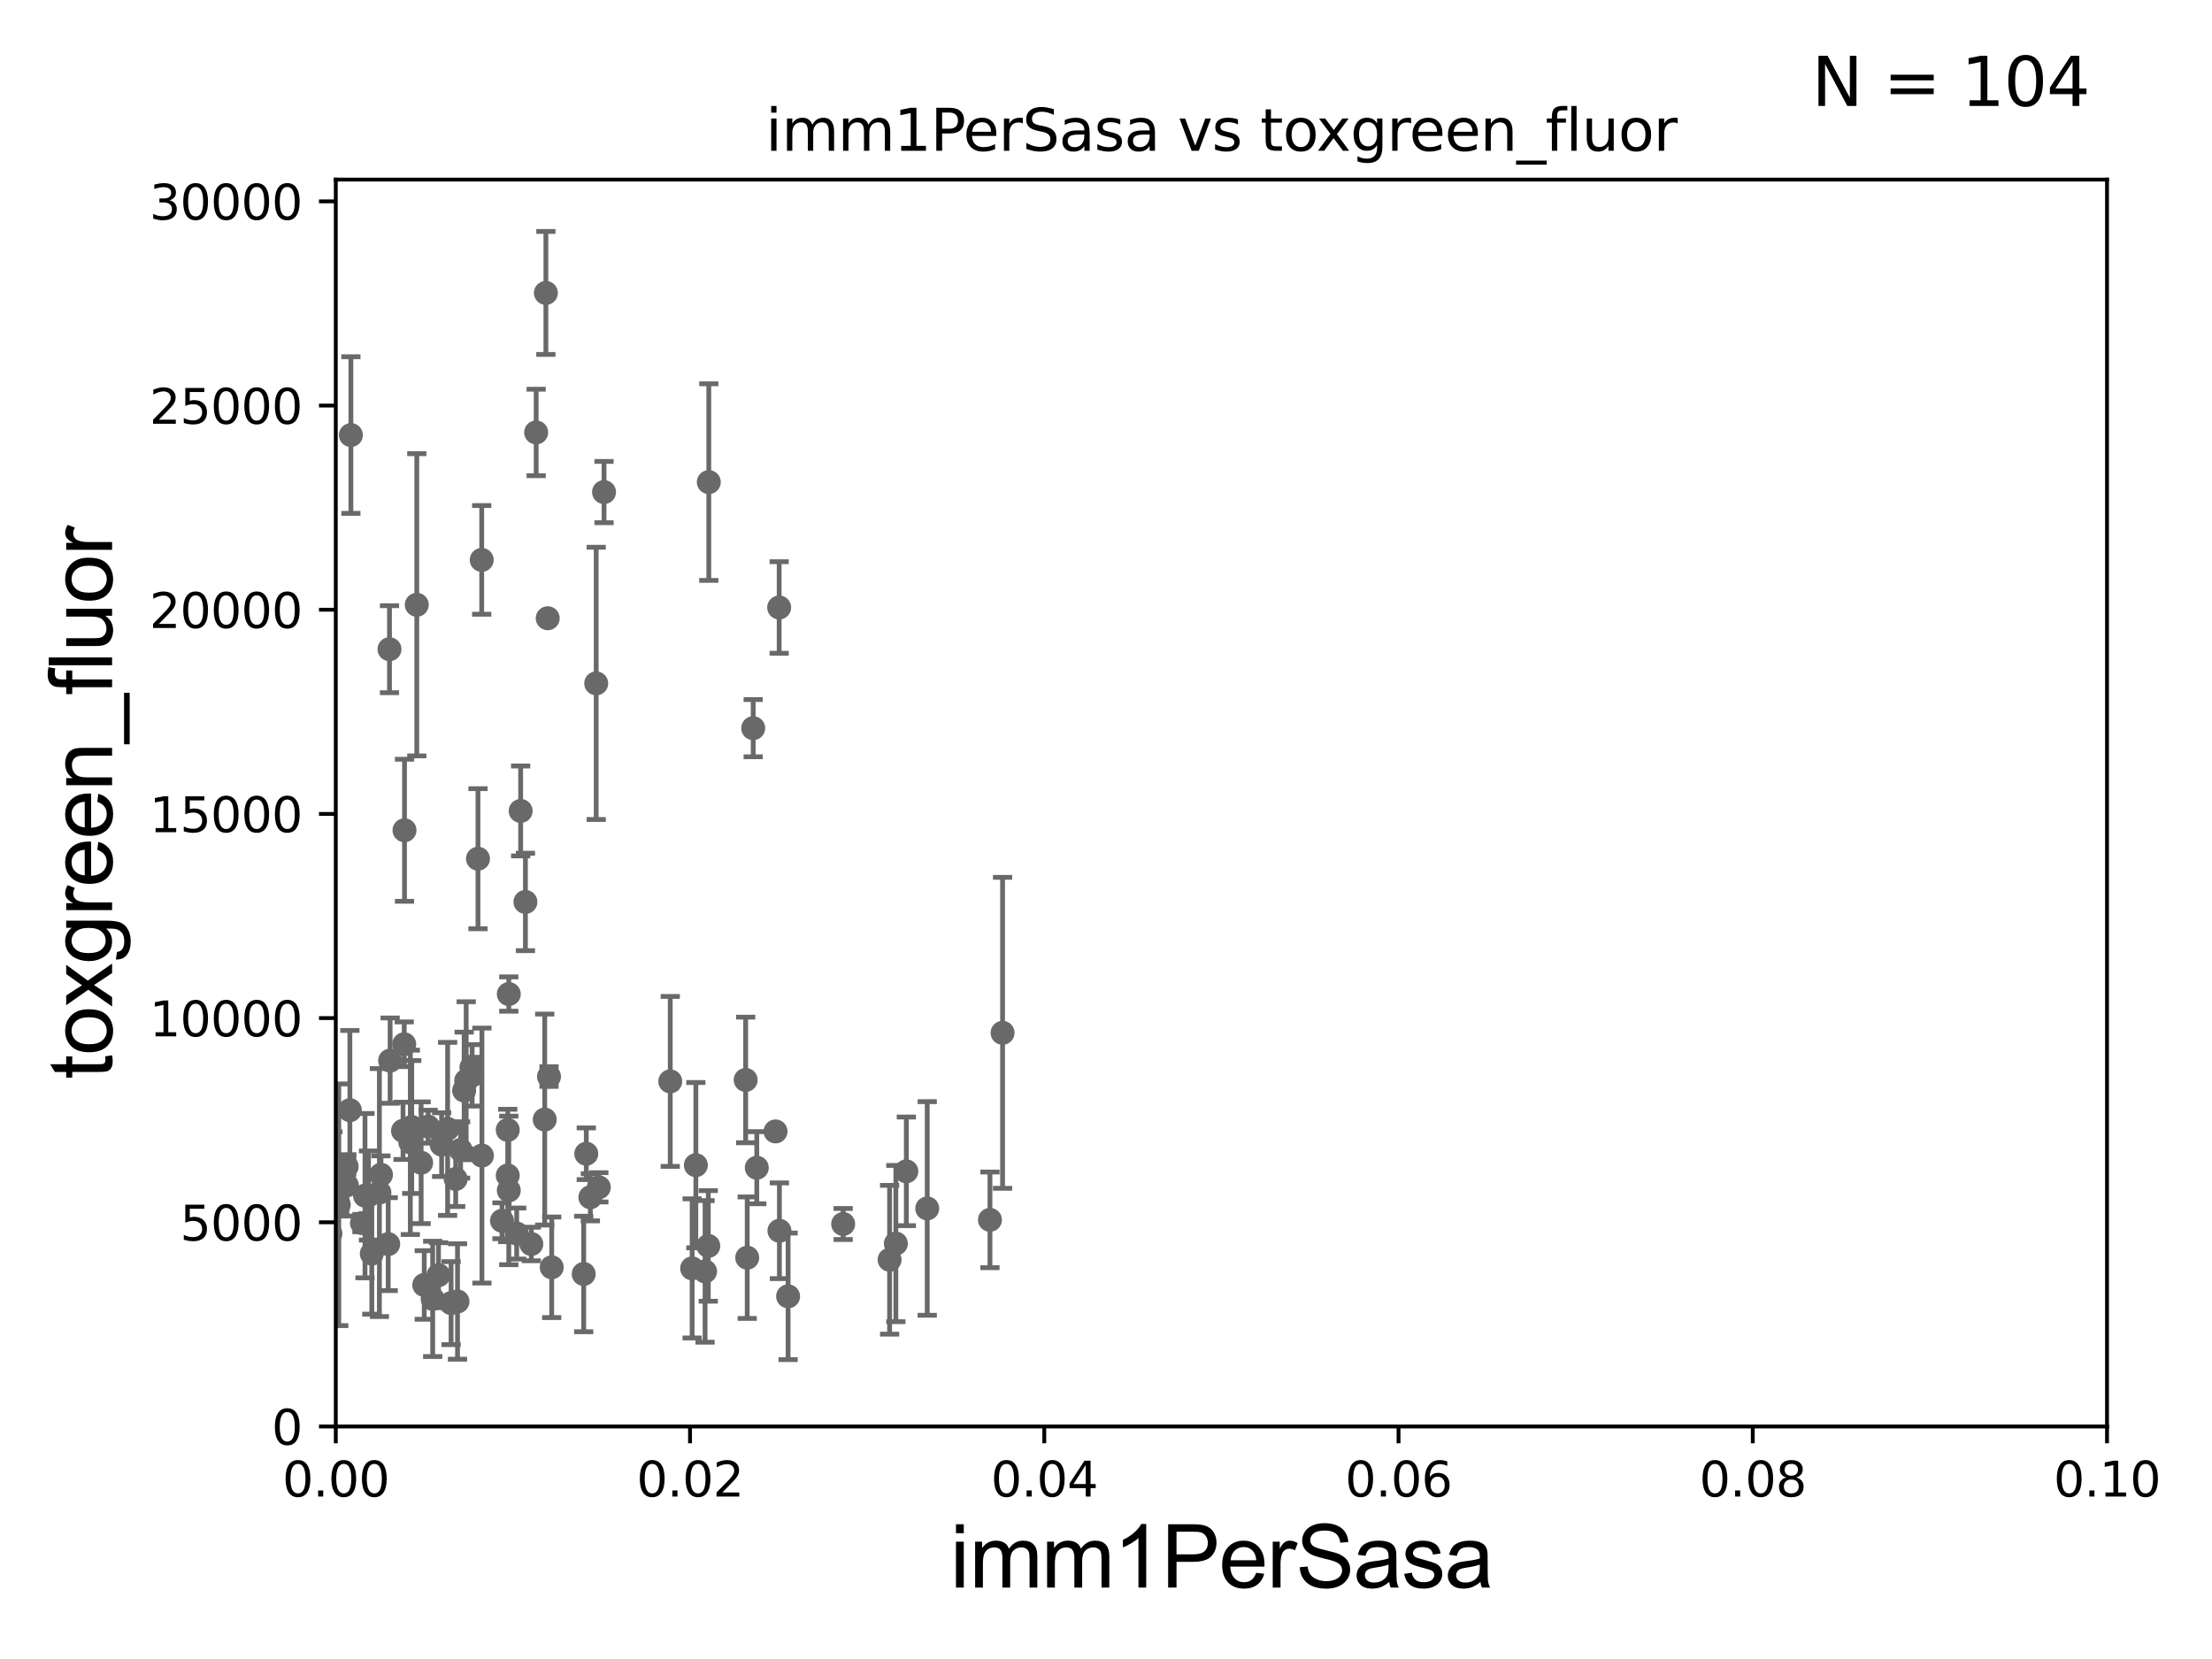<?xml version="1.0" encoding="utf-8" standalone="no"?>
<!DOCTYPE svg PUBLIC "-//W3C//DTD SVG 1.1//EN"
  "http://www.w3.org/Graphics/SVG/1.1/DTD/svg11.dtd">
<svg xmlns:xlink="http://www.w3.org/1999/xlink" width="460.8pt" height="345.6pt" viewBox="0 0 460.8 345.6" xmlns="http://www.w3.org/2000/svg" version="1.1">
 <defs>
  <style type="text/css">*{stroke-linejoin: round; stroke-linecap: butt}</style>
 </defs>
 <g id="figure_1">
  <g id="patch_1">
   <path d="M 0 345.6 
L 460.8 345.6 
L 460.8 0 
L 0 0 
z
" style="fill: #ffffff"/>
  </g>
  <g id="axes_1">
   <g id="patch_2">
    <path d="M 69.95 297.16 
L 438.93 297.16 
L 438.93 37.411 
L 69.95 37.411 
z
" style="fill: #ffffff"/>
   </g>
   <g id="PathCollection_1">
    <defs>
     <path id="m8b093d849f" d="M 0 1.118 
C 0.297 1.118 0.581 1 0.791 0.791 
C 1 0.581 1.118 0.297 1.118 0 
C 1.118 -0.297 1 -0.581 0.791 -0.791 
C 0.581 -1 0.297 -1.118 0 -1.118 
C -0.297 -1.118 -0.581 -1 -0.791 -0.791 
C -1 -0.581 -1.118 -0.297 -1.118 0 
C -1.118 0.297 -1 0.581 -0.791 0.791 
C -0.581 1 -0.297 1.118 0 1.118 
z
" style="stroke: #696969"/>
    </defs>
    <g clip-path="url(#p98dfdfe426)">
     <use xlink:href="#m8b093d849f" x="76.035" y="249.078" style="fill: #696969; stroke: #696969"/>
     <use xlink:href="#m8b093d849f" x="114.368" y="224.265" style="fill: #696969; stroke: #696969"/>
     <use xlink:href="#m8b093d849f" x="81.27" y="220.942" style="fill: #696969; stroke: #696969"/>
     <use xlink:href="#m8b093d849f" x="44.543" y="244.565" style="fill: #696969; stroke: #696969"/>
     <use xlink:href="#m8b093d849f" x="30.882" y="204.337" style="fill: #696969; stroke: #696969"/>
     <use xlink:href="#m8b093d849f" x="76.767" y="249.049" style="fill: #696969; stroke: #696969"/>
     <use xlink:href="#m8b093d849f" x="161.556" y="235.698" style="fill: #696969; stroke: #696969"/>
     <use xlink:href="#m8b093d849f" x="9.095" y="250.948" style="fill: #696969; stroke: #696969"/>
     <use xlink:href="#m8b093d849f" x="60.785" y="200.238" style="fill: #696969; stroke: #696969"/>
     <use xlink:href="#m8b093d849f" x="96.689" y="227.178" style="fill: #696969; stroke: #696969"/>
     <use xlink:href="#m8b093d849f" x="68.235" y="232.221" style="fill: #696969; stroke: #696969"/>
     <use xlink:href="#m8b093d849f" x="114.101" y="128.792" style="fill: #696969; stroke: #696969"/>
     <use xlink:href="#m8b093d849f" x="34.748" y="257.067" style="fill: #696969; stroke: #696969"/>
     <use xlink:href="#m8b093d849f" x="95.309" y="271.123" style="fill: #696969; stroke: #696969"/>
     <use xlink:href="#m8b093d849f" x="92.001" y="238.445" style="fill: #696969; stroke: #696969"/>
     <use xlink:href="#m8b093d849f" x="98.357" y="224.02" style="fill: #696969; stroke: #696969"/>
     <use xlink:href="#m8b093d849f" x="52.412" y="221.439" style="fill: #696969; stroke: #696969"/>
     <use xlink:href="#m8b093d849f" x="114.933" y="264.002" style="fill: #696969; stroke: #696969"/>
     <use xlink:href="#m8b093d849f" x="93.974" y="271.462" style="fill: #696969; stroke: #696969"/>
     <use xlink:href="#m8b093d849f" x="162.314" y="126.549" style="fill: #696969; stroke: #696969"/>
     <use xlink:href="#m8b093d849f" x="98.206" y="222.359" style="fill: #696969; stroke: #696969"/>
     <use xlink:href="#m8b093d849f" x="84.267" y="172.961" style="fill: #696969; stroke: #696969"/>
     <use xlink:href="#m8b093d849f" x="53.85" y="142.422" style="fill: #696969; stroke: #696969"/>
     <use xlink:href="#m8b093d849f" x="64.056" y="179.629" style="fill: #696969; stroke: #696969"/>
     <use xlink:href="#m8b093d849f" x="3.111" y="244.995" style="fill: #696969; stroke: #696969"/>
     <use xlink:href="#m8b093d849f" x="77.452" y="261.154" style="fill: #696969; stroke: #696969"/>
     <use xlink:href="#m8b093d849f" x="72.884" y="231.272" style="fill: #696969; stroke: #696969"/>
     <use xlink:href="#m8b093d849f" x="125.831" y="102.509" style="fill: #696969; stroke: #696969"/>
     <use xlink:href="#m8b093d849f" x="90.136" y="270.583" style="fill: #696969; stroke: #696969"/>
     <use xlink:href="#m8b093d849f" x="105.77" y="235.386" style="fill: #696969; stroke: #696969"/>
     <use xlink:href="#m8b093d849f" x="122.984" y="249.416" style="fill: #696969; stroke: #696969"/>
     <use xlink:href="#m8b093d849f" x="95.952" y="239.557" style="fill: #696969; stroke: #696969"/>
     <use xlink:href="#m8b093d849f" x="156.903" y="151.688" style="fill: #696969; stroke: #696969"/>
     <use xlink:href="#m8b093d849f" x="72.215" y="243.002" style="fill: #696969; stroke: #696969"/>
     <use xlink:href="#m8b093d849f" x="105.774" y="244.876" style="fill: #696969; stroke: #696969"/>
     <use xlink:href="#m8b093d849f" x="100.394" y="240.73" style="fill: #696969; stroke: #696969"/>
     <use xlink:href="#m8b093d849f" x="108.46" y="168.936" style="fill: #696969; stroke: #696969"/>
     <use xlink:href="#m8b093d849f" x="62.647" y="246.254" style="fill: #696969; stroke: #696969"/>
     <use xlink:href="#m8b093d849f" x="81.138" y="135.242" style="fill: #696969; stroke: #696969"/>
     <use xlink:href="#m8b093d849f" x="85.774" y="234.772" style="fill: #696969; stroke: #696969"/>
     <use xlink:href="#m8b093d849f" x="54.014" y="140.33" style="fill: #696969; stroke: #696969"/>
     <use xlink:href="#m8b093d849f" x="68.837" y="256.979" style="fill: #696969; stroke: #696969"/>
     <use xlink:href="#m8b093d849f" x="109.456" y="187.893" style="fill: #696969; stroke: #696969"/>
     <use xlink:href="#m8b093d849f" x="146.881" y="264.858" style="fill: #696969; stroke: #696969"/>
     <use xlink:href="#m8b093d849f" x="113.718" y="61.025" style="fill: #696969; stroke: #696969"/>
     <use xlink:href="#m8b093d849f" x="104.573" y="254.306" style="fill: #696969; stroke: #696969"/>
     <use xlink:href="#m8b093d849f" x="18.895" y="244.799" style="fill: #696969; stroke: #696969"/>
     <use xlink:href="#m8b093d849f" x="72.259" y="246.932" style="fill: #696969; stroke: #696969"/>
     <use xlink:href="#m8b093d849f" x="84.208" y="217.537" style="fill: #696969; stroke: #696969"/>
     <use xlink:href="#m8b093d849f" x="83.956" y="235.577" style="fill: #696969; stroke: #696969"/>
     <use xlink:href="#m8b093d849f" x="80.869" y="259.17" style="fill: #696969; stroke: #696969"/>
     <use xlink:href="#m8b093d849f" x="-1" y="259.917" style="fill: #696969; stroke: #696969"/>
     <use xlink:href="#m8b093d849f" x="-1" y="259.131" style="fill: #696969; stroke: #696969"/>
     <use xlink:href="#m8b093d849f" x="61.951" y="248.825" style="fill: #696969; stroke: #696969"/>
     <use xlink:href="#m8b093d849f" x="75.401" y="254.79" style="fill: #696969; stroke: #696969"/>
     <use xlink:href="#m8b093d849f" x="121.595" y="265.393" style="fill: #696969; stroke: #696969"/>
     <use xlink:href="#m8b093d849f" x="94.931" y="245.604" style="fill: #696969; stroke: #696969"/>
     <use xlink:href="#m8b093d849f" x="155.658" y="261.998" style="fill: #696969; stroke: #696969"/>
     <use xlink:href="#m8b093d849f" x="69.369" y="244.527" style="fill: #696969; stroke: #696969"/>
     <use xlink:href="#m8b093d849f" x="89.188" y="234.705" style="fill: #696969; stroke: #696969"/>
     <use xlink:href="#m8b093d849f" x="110.683" y="259.145" style="fill: #696969; stroke: #696969"/>
     <use xlink:href="#m8b093d849f" x="157.653" y="243.257" style="fill: #696969; stroke: #696969"/>
     <use xlink:href="#m8b093d849f" x="124.747" y="247.342" style="fill: #696969; stroke: #696969"/>
     <use xlink:href="#m8b093d849f" x="122.132" y="240.348" style="fill: #696969; stroke: #696969"/>
     <use xlink:href="#m8b093d849f" x="-1" y="239.763" style="fill: #696969; stroke: #696969"/>
     <use xlink:href="#m8b093d849f" x="-1" y="239.996" style="fill: #696969; stroke: #696969"/>
     <use xlink:href="#m8b093d849f" x="206.225" y="254.12" style="fill: #696969; stroke: #696969"/>
     <use xlink:href="#m8b093d849f" x="144.959" y="242.725" style="fill: #696969; stroke: #696969"/>
     <use xlink:href="#m8b093d849f" x="-1" y="239.883" style="fill: #696969; stroke: #696969"/>
     <use xlink:href="#m8b093d849f" x="-1" y="241.164" style="fill: #696969; stroke: #696969"/>
     <use xlink:href="#m8b093d849f" x="186.623" y="259.057" style="fill: #696969; stroke: #696969"/>
     <use xlink:href="#m8b093d849f" x="144.186" y="264.228" style="fill: #696969; stroke: #696969"/>
     <use xlink:href="#m8b093d849f" x="185.319" y="262.433" style="fill: #696969; stroke: #696969"/>
     <use xlink:href="#m8b093d849f" x="164.176" y="270.048" style="fill: #696969; stroke: #696969"/>
     <use xlink:href="#m8b093d849f" x="162.368" y="256.394" style="fill: #696969; stroke: #696969"/>
     <use xlink:href="#m8b093d849f" x="97.114" y="225.132" style="fill: #696969; stroke: #696969"/>
     <use xlink:href="#m8b093d849f" x="105.989" y="247.985" style="fill: #696969; stroke: #696969"/>
     <use xlink:href="#m8b093d849f" x="155.337" y="224.972" style="fill: #696969; stroke: #696969"/>
     <use xlink:href="#m8b093d849f" x="193.16" y="251.738" style="fill: #696969; stroke: #696969"/>
     <use xlink:href="#m8b093d849f" x="208.855" y="215.157" style="fill: #696969; stroke: #696969"/>
     <use xlink:href="#m8b093d849f" x="-1" y="224.689" style="fill: #696969; stroke: #696969"/>
     <use xlink:href="#m8b093d849f" x="-1" y="231.837" style="fill: #696969; stroke: #696969"/>
     <use xlink:href="#m8b093d849f" x="85.478" y="237.963" style="fill: #696969; stroke: #696969"/>
     <use xlink:href="#m8b093d849f" x="91.349" y="265.648" style="fill: #696969; stroke: #696969"/>
     <use xlink:href="#m8b093d849f" x="87.731" y="242.219" style="fill: #696969; stroke: #696969"/>
     <use xlink:href="#m8b093d849f" x="105.992" y="207.078" style="fill: #696969; stroke: #696969"/>
     <use xlink:href="#m8b093d849f" x="70.574" y="250.973" style="fill: #696969; stroke: #696969"/>
     <use xlink:href="#m8b093d849f" x="86.825" y="125.986" style="fill: #696969; stroke: #696969"/>
     <use xlink:href="#m8b093d849f" x="79.362" y="244.721" style="fill: #696969; stroke: #696969"/>
     <use xlink:href="#m8b093d849f" x="93.245" y="235.172" style="fill: #696969; stroke: #696969"/>
     <use xlink:href="#m8b093d849f" x="79.039" y="248.435" style="fill: #696969; stroke: #696969"/>
     <use xlink:href="#m8b093d849f" x="139.625" y="225.274" style="fill: #696969; stroke: #696969"/>
     <use xlink:href="#m8b093d849f" x="113.478" y="233.224" style="fill: #696969; stroke: #696969"/>
     <use xlink:href="#m8b093d849f" x="111.692" y="90.087" style="fill: #696969; stroke: #696969"/>
     <use xlink:href="#m8b093d849f" x="73.097" y="90.631" style="fill: #696969; stroke: #696969"/>
     <use xlink:href="#m8b093d849f" x="147.656" y="100.43" style="fill: #696969; stroke: #696969"/>
     <use xlink:href="#m8b093d849f" x="124.201" y="142.359" style="fill: #696969; stroke: #696969"/>
     <use xlink:href="#m8b093d849f" x="107.635" y="256.965" style="fill: #696969; stroke: #696969"/>
     <use xlink:href="#m8b093d849f" x="14.956" y="263.01" style="fill: #696969; stroke: #696969"/>
     <use xlink:href="#m8b093d849f" x="-1" y="258.554" style="fill: #696969; stroke: #696969"/>
     <use xlink:href="#m8b093d849f" x="-1" y="250.204" style="fill: #696969; stroke: #696969"/>
     <use xlink:href="#m8b093d849f" x="147.551" y="259.55" style="fill: #696969; stroke: #696969"/>
     <use xlink:href="#m8b093d849f" x="39.244" y="175.574" style="fill: #696969; stroke: #696969"/>
     <use xlink:href="#m8b093d849f" x="43.034" y="256.824" style="fill: #696969; stroke: #696969"/>
     <use xlink:href="#m8b093d849f" x="100.349" y="116.636" style="fill: #696969; stroke: #696969"/>
     <use xlink:href="#m8b093d849f" x="175.648" y="254.98" style="fill: #696969; stroke: #696969"/>
     <use xlink:href="#m8b093d849f" x="88.378" y="267.68" style="fill: #696969; stroke: #696969"/>
     <use xlink:href="#m8b093d849f" x="99.573" y="178.886" style="fill: #696969; stroke: #696969"/>
     <use xlink:href="#m8b093d849f" x="188.806" y="244.01" style="fill: #696969; stroke: #696969"/>
    </g>
   </g>
   <g id="matplotlib.axis_1">
    <g id="xtick_1">
     <g id="line2d_1">
      <defs>
       <path id="m1c7aa15c25" d="M 0 0 
L 0 3.5 
" style="stroke: #000000; stroke-width: 0.8"/>
      </defs>
      <g>
       <use xlink:href="#m1c7aa15c25" x="69.95" y="297.16" style="stroke: #000000; stroke-width: 0.8"/>
      </g>
     </g>
     <g id="text_1">
      <!-- 0.00 -->
      <g transform="translate(58.817 311.758)scale(0.1 -0.1)">
       <defs>
        <path id="DejaVuSans-30" d="M 2034 4250 
Q 1547 4250 1301 3770 
Q 1056 3291 1056 2328 
Q 1056 1369 1301 889 
Q 1547 409 2034 409 
Q 2525 409 2770 889 
Q 3016 1369 3016 2328 
Q 3016 3291 2770 3770 
Q 2525 4250 2034 4250 
z
M 2034 4750 
Q 2819 4750 3233 4129 
Q 3647 3509 3647 2328 
Q 3647 1150 3233 529 
Q 2819 -91 2034 -91 
Q 1250 -91 836 529 
Q 422 1150 422 2328 
Q 422 3509 836 4129 
Q 1250 4750 2034 4750 
z
" transform="scale(0.016)"/>
        <path id="DejaVuSans-2e" d="M 684 794 
L 1344 794 
L 1344 0 
L 684 0 
L 684 794 
z
" transform="scale(0.016)"/>
       </defs>
       <use xlink:href="#DejaVuSans-30"/>
       <use xlink:href="#DejaVuSans-2e" x="63.623"/>
       <use xlink:href="#DejaVuSans-30" x="95.41"/>
       <use xlink:href="#DejaVuSans-30" x="159.033"/>
      </g>
     </g>
    </g>
    <g id="xtick_2">
     <g id="line2d_2">
      <g>
       <use xlink:href="#m1c7aa15c25" x="143.746" y="297.16" style="stroke: #000000; stroke-width: 0.8"/>
      </g>
     </g>
     <g id="text_2">
      <!-- 0.02 -->
      <g transform="translate(132.613 311.758)scale(0.1 -0.1)">
       <defs>
        <path id="DejaVuSans-32" d="M 1228 531 
L 3431 531 
L 3431 0 
L 469 0 
L 469 531 
Q 828 903 1448 1529 
Q 2069 2156 2228 2338 
Q 2531 2678 2651 2914 
Q 2772 3150 2772 3378 
Q 2772 3750 2511 3984 
Q 2250 4219 1831 4219 
Q 1534 4219 1204 4116 
Q 875 4013 500 3803 
L 500 4441 
Q 881 4594 1212 4672 
Q 1544 4750 1819 4750 
Q 2544 4750 2975 4387 
Q 3406 4025 3406 3419 
Q 3406 3131 3298 2873 
Q 3191 2616 2906 2266 
Q 2828 2175 2409 1742 
Q 1991 1309 1228 531 
z
" transform="scale(0.016)"/>
       </defs>
       <use xlink:href="#DejaVuSans-30"/>
       <use xlink:href="#DejaVuSans-2e" x="63.623"/>
       <use xlink:href="#DejaVuSans-30" x="95.41"/>
       <use xlink:href="#DejaVuSans-32" x="159.033"/>
      </g>
     </g>
    </g>
    <g id="xtick_3">
     <g id="line2d_3">
      <g>
       <use xlink:href="#m1c7aa15c25" x="217.542" y="297.16" style="stroke: #000000; stroke-width: 0.8"/>
      </g>
     </g>
     <g id="text_3">
      <!-- 0.04 -->
      <g transform="translate(206.409 311.758)scale(0.1 -0.1)">
       <defs>
        <path id="DejaVuSans-34" d="M 2419 4116 
L 825 1625 
L 2419 1625 
L 2419 4116 
z
M 2253 4666 
L 3047 4666 
L 3047 1625 
L 3713 1625 
L 3713 1100 
L 3047 1100 
L 3047 0 
L 2419 0 
L 2419 1100 
L 313 1100 
L 313 1709 
L 2253 4666 
z
" transform="scale(0.016)"/>
       </defs>
       <use xlink:href="#DejaVuSans-30"/>
       <use xlink:href="#DejaVuSans-2e" x="63.623"/>
       <use xlink:href="#DejaVuSans-30" x="95.41"/>
       <use xlink:href="#DejaVuSans-34" x="159.033"/>
      </g>
     </g>
    </g>
    <g id="xtick_4">
     <g id="line2d_4">
      <g>
       <use xlink:href="#m1c7aa15c25" x="291.338" y="297.16" style="stroke: #000000; stroke-width: 0.8"/>
      </g>
     </g>
     <g id="text_4">
      <!-- 0.06 -->
      <g transform="translate(280.205 311.758)scale(0.1 -0.1)">
       <defs>
        <path id="DejaVuSans-36" d="M 2113 2584 
Q 1688 2584 1439 2293 
Q 1191 2003 1191 1497 
Q 1191 994 1439 701 
Q 1688 409 2113 409 
Q 2538 409 2786 701 
Q 3034 994 3034 1497 
Q 3034 2003 2786 2293 
Q 2538 2584 2113 2584 
z
M 3366 4563 
L 3366 3988 
Q 3128 4100 2886 4159 
Q 2644 4219 2406 4219 
Q 1781 4219 1451 3797 
Q 1122 3375 1075 2522 
Q 1259 2794 1537 2939 
Q 1816 3084 2150 3084 
Q 2853 3084 3261 2657 
Q 3669 2231 3669 1497 
Q 3669 778 3244 343 
Q 2819 -91 2113 -91 
Q 1303 -91 875 529 
Q 447 1150 447 2328 
Q 447 3434 972 4092 
Q 1497 4750 2381 4750 
Q 2619 4750 2861 4703 
Q 3103 4656 3366 4563 
z
" transform="scale(0.016)"/>
       </defs>
       <use xlink:href="#DejaVuSans-30"/>
       <use xlink:href="#DejaVuSans-2e" x="63.623"/>
       <use xlink:href="#DejaVuSans-30" x="95.41"/>
       <use xlink:href="#DejaVuSans-36" x="159.033"/>
      </g>
     </g>
    </g>
    <g id="xtick_5">
     <g id="line2d_5">
      <g>
       <use xlink:href="#m1c7aa15c25" x="365.134" y="297.16" style="stroke: #000000; stroke-width: 0.8"/>
      </g>
     </g>
     <g id="text_5">
      <!-- 0.08 -->
      <g transform="translate(354.001 311.758)scale(0.1 -0.1)">
       <defs>
        <path id="DejaVuSans-38" d="M 2034 2216 
Q 1584 2216 1326 1975 
Q 1069 1734 1069 1313 
Q 1069 891 1326 650 
Q 1584 409 2034 409 
Q 2484 409 2743 651 
Q 3003 894 3003 1313 
Q 3003 1734 2745 1975 
Q 2488 2216 2034 2216 
z
M 1403 2484 
Q 997 2584 770 2862 
Q 544 3141 544 3541 
Q 544 4100 942 4425 
Q 1341 4750 2034 4750 
Q 2731 4750 3128 4425 
Q 3525 4100 3525 3541 
Q 3525 3141 3298 2862 
Q 3072 2584 2669 2484 
Q 3125 2378 3379 2068 
Q 3634 1759 3634 1313 
Q 3634 634 3220 271 
Q 2806 -91 2034 -91 
Q 1263 -91 848 271 
Q 434 634 434 1313 
Q 434 1759 690 2068 
Q 947 2378 1403 2484 
z
M 1172 3481 
Q 1172 3119 1398 2916 
Q 1625 2713 2034 2713 
Q 2441 2713 2670 2916 
Q 2900 3119 2900 3481 
Q 2900 3844 2670 4047 
Q 2441 4250 2034 4250 
Q 1625 4250 1398 4047 
Q 1172 3844 1172 3481 
z
" transform="scale(0.016)"/>
       </defs>
       <use xlink:href="#DejaVuSans-30"/>
       <use xlink:href="#DejaVuSans-2e" x="63.623"/>
       <use xlink:href="#DejaVuSans-30" x="95.41"/>
       <use xlink:href="#DejaVuSans-38" x="159.033"/>
      </g>
     </g>
    </g>
    <g id="xtick_6">
     <g id="line2d_6">
      <g>
       <use xlink:href="#m1c7aa15c25" x="438.93" y="297.16" style="stroke: #000000; stroke-width: 0.8"/>
      </g>
     </g>
     <g id="text_6">
      <!-- 0.10 -->
      <g transform="translate(427.797 311.758)scale(0.1 -0.1)">
       <defs>
        <path id="DejaVuSans-31" d="M 794 531 
L 1825 531 
L 1825 4091 
L 703 3866 
L 703 4441 
L 1819 4666 
L 2450 4666 
L 2450 531 
L 3481 531 
L 3481 0 
L 794 0 
L 794 531 
z
" transform="scale(0.016)"/>
       </defs>
       <use xlink:href="#DejaVuSans-30"/>
       <use xlink:href="#DejaVuSans-2e" x="63.623"/>
       <use xlink:href="#DejaVuSans-31" x="95.41"/>
       <use xlink:href="#DejaVuSans-30" x="159.033"/>
      </g>
     </g>
    </g>
    <g id="text_7">
     <!-- imm1PerSasa -->
     <g transform="translate(197.924 330.722)scale(0.18 -0.18)">
      <defs>
       <path id="ArialMT-69" d="M 425 3934 
L 425 4581 
L 988 4581 
L 988 3934 
L 425 3934 
z
M 425 0 
L 425 3319 
L 988 3319 
L 988 0 
L 425 0 
z
" transform="scale(0.016)"/>
       <path id="ArialMT-6d" d="M 422 0 
L 422 3319 
L 925 3319 
L 925 2853 
Q 1081 3097 1340 3245 
Q 1600 3394 1931 3394 
Q 2300 3394 2536 3241 
Q 2772 3088 2869 2813 
Q 3263 3394 3894 3394 
Q 4388 3394 4653 3120 
Q 4919 2847 4919 2278 
L 4919 0 
L 4359 0 
L 4359 2091 
Q 4359 2428 4304 2576 
Q 4250 2725 4106 2815 
Q 3963 2906 3769 2906 
Q 3419 2906 3187 2673 
Q 2956 2441 2956 1928 
L 2956 0 
L 2394 0 
L 2394 2156 
Q 2394 2531 2256 2718 
Q 2119 2906 1806 2906 
Q 1569 2906 1367 2781 
Q 1166 2656 1075 2415 
Q 984 2175 984 1722 
L 984 0 
L 422 0 
z
" transform="scale(0.016)"/>
       <path id="ArialMT-31" d="M 2384 0 
L 1822 0 
L 1822 3584 
Q 1619 3391 1289 3197 
Q 959 3003 697 2906 
L 697 3450 
Q 1169 3672 1522 3987 
Q 1875 4303 2022 4600 
L 2384 4600 
L 2384 0 
z
" transform="scale(0.016)"/>
       <path id="ArialMT-50" d="M 494 0 
L 494 4581 
L 2222 4581 
Q 2678 4581 2919 4538 
Q 3256 4481 3484 4323 
Q 3713 4166 3852 3881 
Q 3991 3597 3991 3256 
Q 3991 2672 3619 2267 
Q 3247 1863 2275 1863 
L 1100 1863 
L 1100 0 
L 494 0 
z
M 1100 2403 
L 2284 2403 
Q 2872 2403 3119 2622 
Q 3366 2841 3366 3238 
Q 3366 3525 3220 3729 
Q 3075 3934 2838 4000 
Q 2684 4041 2272 4041 
L 1100 4041 
L 1100 2403 
z
" transform="scale(0.016)"/>
       <path id="ArialMT-65" d="M 2694 1069 
L 3275 997 
Q 3138 488 2766 206 
Q 2394 -75 1816 -75 
Q 1088 -75 661 373 
Q 234 822 234 1631 
Q 234 2469 665 2931 
Q 1097 3394 1784 3394 
Q 2450 3394 2872 2941 
Q 3294 2488 3294 1666 
Q 3294 1616 3291 1516 
L 816 1516 
Q 847 969 1125 678 
Q 1403 388 1819 388 
Q 2128 388 2347 550 
Q 2566 713 2694 1069 
z
M 847 1978 
L 2700 1978 
Q 2663 2397 2488 2606 
Q 2219 2931 1791 2931 
Q 1403 2931 1139 2672 
Q 875 2413 847 1978 
z
" transform="scale(0.016)"/>
       <path id="ArialMT-72" d="M 416 0 
L 416 3319 
L 922 3319 
L 922 2816 
Q 1116 3169 1280 3281 
Q 1444 3394 1641 3394 
Q 1925 3394 2219 3213 
L 2025 2691 
Q 1819 2813 1613 2813 
Q 1428 2813 1281 2702 
Q 1134 2591 1072 2394 
Q 978 2094 978 1738 
L 978 0 
L 416 0 
z
" transform="scale(0.016)"/>
       <path id="ArialMT-53" d="M 288 1472 
L 859 1522 
Q 900 1178 1048 958 
Q 1197 738 1509 602 
Q 1822 466 2213 466 
Q 2559 466 2825 569 
Q 3091 672 3220 851 
Q 3350 1031 3350 1244 
Q 3350 1459 3225 1620 
Q 3100 1781 2813 1891 
Q 2628 1963 1997 2114 
Q 1366 2266 1113 2400 
Q 784 2572 623 2826 
Q 463 3081 463 3397 
Q 463 3744 659 4045 
Q 856 4347 1234 4503 
Q 1613 4659 2075 4659 
Q 2584 4659 2973 4495 
Q 3363 4331 3572 4012 
Q 3781 3694 3797 3291 
L 3216 3247 
Q 3169 3681 2898 3903 
Q 2628 4125 2100 4125 
Q 1550 4125 1298 3923 
Q 1047 3722 1047 3438 
Q 1047 3191 1225 3031 
Q 1400 2872 2139 2705 
Q 2878 2538 3153 2413 
Q 3553 2228 3743 1945 
Q 3934 1663 3934 1294 
Q 3934 928 3725 604 
Q 3516 281 3123 101 
Q 2731 -78 2241 -78 
Q 1619 -78 1198 103 
Q 778 284 539 648 
Q 300 1013 288 1472 
z
" transform="scale(0.016)"/>
       <path id="ArialMT-61" d="M 2588 409 
Q 2275 144 1986 34 
Q 1697 -75 1366 -75 
Q 819 -75 525 192 
Q 231 459 231 875 
Q 231 1119 342 1320 
Q 453 1522 633 1644 
Q 813 1766 1038 1828 
Q 1203 1872 1538 1913 
Q 2219 1994 2541 2106 
Q 2544 2222 2544 2253 
Q 2544 2597 2384 2738 
Q 2169 2928 1744 2928 
Q 1347 2928 1158 2789 
Q 969 2650 878 2297 
L 328 2372 
Q 403 2725 575 2942 
Q 747 3159 1072 3276 
Q 1397 3394 1825 3394 
Q 2250 3394 2515 3294 
Q 2781 3194 2906 3042 
Q 3031 2891 3081 2659 
Q 3109 2516 3109 2141 
L 3109 1391 
Q 3109 606 3145 398 
Q 3181 191 3288 0 
L 2700 0 
Q 2613 175 2588 409 
z
M 2541 1666 
Q 2234 1541 1622 1453 
Q 1275 1403 1131 1340 
Q 988 1278 909 1158 
Q 831 1038 831 891 
Q 831 666 1001 516 
Q 1172 366 1500 366 
Q 1825 366 2078 508 
Q 2331 650 2450 897 
Q 2541 1088 2541 1459 
L 2541 1666 
z
" transform="scale(0.016)"/>
       <path id="ArialMT-73" d="M 197 991 
L 753 1078 
Q 800 744 1014 566 
Q 1228 388 1613 388 
Q 2000 388 2187 545 
Q 2375 703 2375 916 
Q 2375 1106 2209 1216 
Q 2094 1291 1634 1406 
Q 1016 1563 777 1677 
Q 538 1791 414 1992 
Q 291 2194 291 2438 
Q 291 2659 392 2848 
Q 494 3038 669 3163 
Q 800 3259 1026 3326 
Q 1253 3394 1513 3394 
Q 1903 3394 2198 3281 
Q 2494 3169 2634 2976 
Q 2775 2784 2828 2463 
L 2278 2388 
Q 2241 2644 2061 2787 
Q 1881 2931 1553 2931 
Q 1166 2931 1000 2803 
Q 834 2675 834 2503 
Q 834 2394 903 2306 
Q 972 2216 1119 2156 
Q 1203 2125 1616 2013 
Q 2213 1853 2448 1751 
Q 2684 1650 2818 1456 
Q 2953 1263 2953 975 
Q 2953 694 2789 445 
Q 2625 197 2315 61 
Q 2006 -75 1616 -75 
Q 969 -75 630 194 
Q 291 463 197 991 
z
" transform="scale(0.016)"/>
      </defs>
      <use xlink:href="#ArialMT-69"/>
      <use xlink:href="#ArialMT-6d" x="22.217"/>
      <use xlink:href="#ArialMT-6d" x="105.518"/>
      <use xlink:href="#ArialMT-31" x="188.818"/>
      <use xlink:href="#ArialMT-50" x="244.434"/>
      <use xlink:href="#ArialMT-65" x="311.133"/>
      <use xlink:href="#ArialMT-72" x="366.748"/>
      <use xlink:href="#ArialMT-53" x="400.049"/>
      <use xlink:href="#ArialMT-61" x="466.748"/>
      <use xlink:href="#ArialMT-73" x="522.363"/>
      <use xlink:href="#ArialMT-61" x="572.363"/>
     </g>
    </g>
   </g>
   <g id="matplotlib.axis_2">
    <g id="ytick_1">
     <g id="line2d_7">
      <defs>
       <path id="me1fdf2122c" d="M 0 0 
L -3.5 0 
" style="stroke: #000000; stroke-width: 0.8"/>
      </defs>
      <g>
       <use xlink:href="#me1fdf2122c" x="69.95" y="297.16" style="stroke: #000000; stroke-width: 0.8"/>
      </g>
     </g>
     <g id="text_8">
      <!-- 0 -->
      <g transform="translate(56.587 300.959)scale(0.1 -0.1)">
       <use xlink:href="#DejaVuSans-30"/>
      </g>
     </g>
    </g>
    <g id="ytick_2">
     <g id="line2d_8">
      <g>
       <use xlink:href="#me1fdf2122c" x="69.95" y="254.625" style="stroke: #000000; stroke-width: 0.8"/>
      </g>
     </g>
     <g id="text_9">
      <!-- 5000 -->
      <g transform="translate(37.5 258.424)scale(0.1 -0.1)">
       <defs>
        <path id="DejaVuSans-35" d="M 691 4666 
L 3169 4666 
L 3169 4134 
L 1269 4134 
L 1269 2991 
Q 1406 3038 1543 3061 
Q 1681 3084 1819 3084 
Q 2600 3084 3056 2656 
Q 3513 2228 3513 1497 
Q 3513 744 3044 326 
Q 2575 -91 1722 -91 
Q 1428 -91 1123 -41 
Q 819 9 494 109 
L 494 744 
Q 775 591 1075 516 
Q 1375 441 1709 441 
Q 2250 441 2565 725 
Q 2881 1009 2881 1497 
Q 2881 1984 2565 2268 
Q 2250 2553 1709 2553 
Q 1456 2553 1204 2497 
Q 953 2441 691 2322 
L 691 4666 
z
" transform="scale(0.016)"/>
       </defs>
       <use xlink:href="#DejaVuSans-35"/>
       <use xlink:href="#DejaVuSans-30" x="63.623"/>
       <use xlink:href="#DejaVuSans-30" x="127.246"/>
       <use xlink:href="#DejaVuSans-30" x="190.869"/>
      </g>
     </g>
    </g>
    <g id="ytick_3">
     <g id="line2d_9">
      <g>
       <use xlink:href="#me1fdf2122c" x="69.95" y="212.089" style="stroke: #000000; stroke-width: 0.8"/>
      </g>
     </g>
     <g id="text_10">
      <!-- 10000 -->
      <g transform="translate(31.137 215.888)scale(0.1 -0.1)">
       <use xlink:href="#DejaVuSans-31"/>
       <use xlink:href="#DejaVuSans-30" x="63.623"/>
       <use xlink:href="#DejaVuSans-30" x="127.246"/>
       <use xlink:href="#DejaVuSans-30" x="190.869"/>
       <use xlink:href="#DejaVuSans-30" x="254.492"/>
      </g>
     </g>
    </g>
    <g id="ytick_4">
     <g id="line2d_10">
      <g>
       <use xlink:href="#me1fdf2122c" x="69.95" y="169.554" style="stroke: #000000; stroke-width: 0.8"/>
      </g>
     </g>
     <g id="text_11">
      <!-- 15000 -->
      <g transform="translate(31.137 173.353)scale(0.1 -0.1)">
       <use xlink:href="#DejaVuSans-31"/>
       <use xlink:href="#DejaVuSans-35" x="63.623"/>
       <use xlink:href="#DejaVuSans-30" x="127.246"/>
       <use xlink:href="#DejaVuSans-30" x="190.869"/>
       <use xlink:href="#DejaVuSans-30" x="254.492"/>
      </g>
     </g>
    </g>
    <g id="ytick_5">
     <g id="line2d_11">
      <g>
       <use xlink:href="#me1fdf2122c" x="69.95" y="127.018" style="stroke: #000000; stroke-width: 0.8"/>
      </g>
     </g>
     <g id="text_12">
      <!-- 20000 -->
      <g transform="translate(31.137 130.817)scale(0.1 -0.1)">
       <use xlink:href="#DejaVuSans-32"/>
       <use xlink:href="#DejaVuSans-30" x="63.623"/>
       <use xlink:href="#DejaVuSans-30" x="127.246"/>
       <use xlink:href="#DejaVuSans-30" x="190.869"/>
       <use xlink:href="#DejaVuSans-30" x="254.492"/>
      </g>
     </g>
    </g>
    <g id="ytick_6">
     <g id="line2d_12">
      <g>
       <use xlink:href="#me1fdf2122c" x="69.95" y="84.483" style="stroke: #000000; stroke-width: 0.8"/>
      </g>
     </g>
     <g id="text_13">
      <!-- 25000 -->
      <g transform="translate(31.137 88.282)scale(0.1 -0.1)">
       <use xlink:href="#DejaVuSans-32"/>
       <use xlink:href="#DejaVuSans-35" x="63.623"/>
       <use xlink:href="#DejaVuSans-30" x="127.246"/>
       <use xlink:href="#DejaVuSans-30" x="190.869"/>
       <use xlink:href="#DejaVuSans-30" x="254.492"/>
      </g>
     </g>
    </g>
    <g id="ytick_7">
     <g id="line2d_13">
      <g>
       <use xlink:href="#me1fdf2122c" x="69.95" y="41.947" style="stroke: #000000; stroke-width: 0.8"/>
      </g>
     </g>
     <g id="text_14">
      <!-- 30000 -->
      <g transform="translate(31.137 45.746)scale(0.1 -0.1)">
       <defs>
        <path id="DejaVuSans-33" d="M 2597 2516 
Q 3050 2419 3304 2112 
Q 3559 1806 3559 1356 
Q 3559 666 3084 287 
Q 2609 -91 1734 -91 
Q 1441 -91 1130 -33 
Q 819 25 488 141 
L 488 750 
Q 750 597 1062 519 
Q 1375 441 1716 441 
Q 2309 441 2620 675 
Q 2931 909 2931 1356 
Q 2931 1769 2642 2001 
Q 2353 2234 1838 2234 
L 1294 2234 
L 1294 2753 
L 1863 2753 
Q 2328 2753 2575 2939 
Q 2822 3125 2822 3475 
Q 2822 3834 2567 4026 
Q 2313 4219 1838 4219 
Q 1578 4219 1281 4162 
Q 984 4106 628 3988 
L 628 4550 
Q 988 4650 1302 4700 
Q 1616 4750 1894 4750 
Q 2613 4750 3031 4423 
Q 3450 4097 3450 3541 
Q 3450 3153 3228 2886 
Q 3006 2619 2597 2516 
z
" transform="scale(0.016)"/>
       </defs>
       <use xlink:href="#DejaVuSans-33"/>
       <use xlink:href="#DejaVuSans-30" x="63.623"/>
       <use xlink:href="#DejaVuSans-30" x="127.246"/>
       <use xlink:href="#DejaVuSans-30" x="190.869"/>
       <use xlink:href="#DejaVuSans-30" x="254.492"/>
      </g>
     </g>
    </g>
    <g id="text_15">
     <!-- toxgreen_fluor -->
     <g transform="translate(23.349 224.818)rotate(-90)scale(0.18 -0.18)">
      <defs>
       <path id="ArialMT-74" d="M 1650 503 
L 1731 6 
Q 1494 -44 1306 -44 
Q 1000 -44 831 53 
Q 663 150 594 308 
Q 525 466 525 972 
L 525 2881 
L 113 2881 
L 113 3319 
L 525 3319 
L 525 4141 
L 1084 4478 
L 1084 3319 
L 1650 3319 
L 1650 2881 
L 1084 2881 
L 1084 941 
Q 1084 700 1114 631 
Q 1144 563 1211 522 
Q 1278 481 1403 481 
Q 1497 481 1650 503 
z
" transform="scale(0.016)"/>
       <path id="ArialMT-6f" d="M 213 1659 
Q 213 2581 725 3025 
Q 1153 3394 1769 3394 
Q 2453 3394 2887 2945 
Q 3322 2497 3322 1706 
Q 3322 1066 3130 698 
Q 2938 331 2570 128 
Q 2203 -75 1769 -75 
Q 1072 -75 642 372 
Q 213 819 213 1659 
z
M 791 1659 
Q 791 1022 1069 705 
Q 1347 388 1769 388 
Q 2188 388 2466 706 
Q 2744 1025 2744 1678 
Q 2744 2294 2464 2611 
Q 2184 2928 1769 2928 
Q 1347 2928 1069 2612 
Q 791 2297 791 1659 
z
" transform="scale(0.016)"/>
       <path id="ArialMT-78" d="M 47 0 
L 1259 1725 
L 138 3319 
L 841 3319 
L 1350 2541 
Q 1494 2319 1581 2169 
Q 1719 2375 1834 2534 
L 2394 3319 
L 3066 3319 
L 1919 1756 
L 3153 0 
L 2463 0 
L 1781 1031 
L 1600 1309 
L 728 0 
L 47 0 
z
" transform="scale(0.016)"/>
       <path id="ArialMT-67" d="M 319 -275 
L 866 -356 
Q 900 -609 1056 -725 
Q 1266 -881 1628 -881 
Q 2019 -881 2231 -725 
Q 2444 -569 2519 -288 
Q 2563 -116 2559 434 
Q 2191 0 1641 0 
Q 956 0 581 494 
Q 206 988 206 1678 
Q 206 2153 378 2554 
Q 550 2956 876 3175 
Q 1203 3394 1644 3394 
Q 2231 3394 2613 2919 
L 2613 3319 
L 3131 3319 
L 3131 450 
Q 3131 -325 2973 -648 
Q 2816 -972 2473 -1159 
Q 2131 -1347 1631 -1347 
Q 1038 -1347 672 -1080 
Q 306 -813 319 -275 
z
M 784 1719 
Q 784 1066 1043 766 
Q 1303 466 1694 466 
Q 2081 466 2343 764 
Q 2606 1063 2606 1700 
Q 2606 2309 2336 2618 
Q 2066 2928 1684 2928 
Q 1309 2928 1046 2623 
Q 784 2319 784 1719 
z
" transform="scale(0.016)"/>
       <path id="ArialMT-6e" d="M 422 0 
L 422 3319 
L 928 3319 
L 928 2847 
Q 1294 3394 1984 3394 
Q 2284 3394 2536 3286 
Q 2788 3178 2913 3003 
Q 3038 2828 3088 2588 
Q 3119 2431 3119 2041 
L 3119 0 
L 2556 0 
L 2556 2019 
Q 2556 2363 2490 2533 
Q 2425 2703 2258 2804 
Q 2091 2906 1866 2906 
Q 1506 2906 1245 2678 
Q 984 2450 984 1813 
L 984 0 
L 422 0 
z
" transform="scale(0.016)"/>
       <path id="ArialMT-5f" d="M -97 -1272 
L -97 -866 
L 3631 -866 
L 3631 -1272 
L -97 -1272 
z
" transform="scale(0.016)"/>
       <path id="ArialMT-66" d="M 556 0 
L 556 2881 
L 59 2881 
L 59 3319 
L 556 3319 
L 556 3672 
Q 556 4006 616 4169 
Q 697 4388 901 4523 
Q 1106 4659 1475 4659 
Q 1713 4659 2000 4603 
L 1916 4113 
Q 1741 4144 1584 4144 
Q 1328 4144 1222 4034 
Q 1116 3925 1116 3625 
L 1116 3319 
L 1763 3319 
L 1763 2881 
L 1116 2881 
L 1116 0 
L 556 0 
z
" transform="scale(0.016)"/>
       <path id="ArialMT-6c" d="M 409 0 
L 409 4581 
L 972 4581 
L 972 0 
L 409 0 
z
" transform="scale(0.016)"/>
       <path id="ArialMT-75" d="M 2597 0 
L 2597 488 
Q 2209 -75 1544 -75 
Q 1250 -75 995 37 
Q 741 150 617 320 
Q 494 491 444 738 
Q 409 903 409 1263 
L 409 3319 
L 972 3319 
L 972 1478 
Q 972 1038 1006 884 
Q 1059 663 1231 536 
Q 1403 409 1656 409 
Q 1909 409 2131 539 
Q 2353 669 2445 892 
Q 2538 1116 2538 1541 
L 2538 3319 
L 3100 3319 
L 3100 0 
L 2597 0 
z
" transform="scale(0.016)"/>
      </defs>
      <use xlink:href="#ArialMT-74"/>
      <use xlink:href="#ArialMT-6f" x="27.783"/>
      <use xlink:href="#ArialMT-78" x="83.398"/>
      <use xlink:href="#ArialMT-67" x="133.398"/>
      <use xlink:href="#ArialMT-72" x="189.014"/>
      <use xlink:href="#ArialMT-65" x="222.314"/>
      <use xlink:href="#ArialMT-65" x="277.93"/>
      <use xlink:href="#ArialMT-6e" x="333.545"/>
      <use xlink:href="#ArialMT-5f" x="389.16"/>
      <use xlink:href="#ArialMT-66" x="444.775"/>
      <use xlink:href="#ArialMT-6c" x="472.559"/>
      <use xlink:href="#ArialMT-75" x="494.775"/>
      <use xlink:href="#ArialMT-6f" x="550.391"/>
      <use xlink:href="#ArialMT-72" x="606.006"/>
     </g>
    </g>
   </g>
   <g id="LineCollection_1">
    <path d="M 76.035 266.196 
L 76.035 231.961 
" clip-path="url(#p98dfdfe426)" style="fill: none; stroke: #696969"/>
    <path d="M 114.368 226.315 
L 114.368 222.215 
" clip-path="url(#p98dfdfe426)" style="fill: none; stroke: #696969"/>
    <path d="M 81.27 229.825 
L 81.27 212.058 
" clip-path="url(#p98dfdfe426)" style="fill: none; stroke: #696969"/>
    <path d="M 44.543 258.057 
L 44.543 231.073 
" clip-path="url(#p98dfdfe426)" style="fill: none; stroke: #696969"/>
    <path d="M 30.882 222.666 
L 30.882 186.008 
" clip-path="url(#p98dfdfe426)" style="fill: none; stroke: #696969"/>
    <path d="M 76.767 258.33 
L 76.767 239.767 
" clip-path="url(#p98dfdfe426)" style="fill: none; stroke: #696969"/>
    <path d="M 161.556 236.285 
L 161.556 235.111 
" clip-path="url(#p98dfdfe426)" style="fill: none; stroke: #696969"/>
    <path d="M 9.095 253.936 
L 9.095 247.959 
" clip-path="url(#p98dfdfe426)" style="fill: none; stroke: #696969"/>
    <path d="M 60.785 216.687 
L 60.785 183.788 
" clip-path="url(#p98dfdfe426)" style="fill: none; stroke: #696969"/>
    <path d="M 96.689 239.343 
L 96.689 215.013 
" clip-path="url(#p98dfdfe426)" style="fill: none; stroke: #696969"/>
    <path d="M 68.235 236.481 
L 68.235 227.961 
" clip-path="url(#p98dfdfe426)" style="fill: none; stroke: #696969"/>
    <path d="M 114.101 129.373 
L 114.101 128.211 
" clip-path="url(#p98dfdfe426)" style="fill: none; stroke: #696969"/>
    <path d="M 34.748 265.82 
L 34.748 248.314 
" clip-path="url(#p98dfdfe426)" style="fill: none; stroke: #696969"/>
    <path d="M 95.309 283.147 
L 95.309 259.099 
" clip-path="url(#p98dfdfe426)" style="fill: none; stroke: #696969"/>
    <path d="M 92.001 245.084 
L 92.001 231.807 
" clip-path="url(#p98dfdfe426)" style="fill: none; stroke: #696969"/>
    <path d="M 98.357 230.419 
L 98.357 217.621 
" clip-path="url(#p98dfdfe426)" style="fill: none; stroke: #696969"/>
    <path d="M 52.412 259.78 
L 52.412 183.097 
" clip-path="url(#p98dfdfe426)" style="fill: none; stroke: #696969"/>
    <path d="M 114.933 274.477 
L 114.933 253.526 
" clip-path="url(#p98dfdfe426)" style="fill: none; stroke: #696969"/>
    <path d="M 93.974 280.106 
L 93.974 262.818 
" clip-path="url(#p98dfdfe426)" style="fill: none; stroke: #696969"/>
    <path d="M 162.314 136.084 
L 162.314 117.014 
" clip-path="url(#p98dfdfe426)" style="fill: none; stroke: #696969"/>
    <path d="M 98.206 224.478 
L 98.206 220.241 
" clip-path="url(#p98dfdfe426)" style="fill: none; stroke: #696969"/>
    <path d="M 84.267 187.755 
L 84.267 158.167 
" clip-path="url(#p98dfdfe426)" style="fill: none; stroke: #696969"/>
    <path d="M 53.85 156.508 
L 53.85 128.336 
" clip-path="url(#p98dfdfe426)" style="fill: none; stroke: #696969"/>
    <path d="M 64.056 189.823 
L 64.056 169.434 
" clip-path="url(#p98dfdfe426)" style="fill: none; stroke: #696969"/>
    <path d="M 3.111 263.563 
L 3.111 226.426 
" clip-path="url(#p98dfdfe426)" style="fill: none; stroke: #696969"/>
    <path d="M 77.452 273.756 
L 77.452 248.552 
" clip-path="url(#p98dfdfe426)" style="fill: none; stroke: #696969"/>
    <path d="M 72.884 247.878 
L 72.884 214.667 
" clip-path="url(#p98dfdfe426)" style="fill: none; stroke: #696969"/>
    <path d="M 125.831 108.892 
L 125.831 96.126 
" clip-path="url(#p98dfdfe426)" style="fill: none; stroke: #696969"/>
    <path d="M 90.136 282.589 
L 90.136 258.578 
" clip-path="url(#p98dfdfe426)" style="fill: none; stroke: #696969"/>
    <path d="M 105.77 236.167 
L 105.77 234.605 
" clip-path="url(#p98dfdfe426)" style="fill: none; stroke: #696969"/>
    <path d="M 122.984 254.324 
L 122.984 244.507 
" clip-path="url(#p98dfdfe426)" style="fill: none; stroke: #696969"/>
    <path d="M 95.952 245.419 
L 95.952 233.695 
" clip-path="url(#p98dfdfe426)" style="fill: none; stroke: #696969"/>
    <path d="M 156.903 157.648 
L 156.903 145.729 
" clip-path="url(#p98dfdfe426)" style="fill: none; stroke: #696969"/>
    <path d="M 72.215 244.655 
L 72.215 241.349 
" clip-path="url(#p98dfdfe426)" style="fill: none; stroke: #696969"/>
    <path d="M 105.774 258.669 
L 105.774 231.084 
" clip-path="url(#p98dfdfe426)" style="fill: none; stroke: #696969"/>
    <path d="M 100.394 267.286 
L 100.394 214.175 
" clip-path="url(#p98dfdfe426)" style="fill: none; stroke: #696969"/>
    <path d="M 108.46 178.302 
L 108.46 159.571 
" clip-path="url(#p98dfdfe426)" style="fill: none; stroke: #696969"/>
    <path d="M 62.647 260.135 
L 62.647 232.372 
" clip-path="url(#p98dfdfe426)" style="fill: none; stroke: #696969"/>
    <path d="M 81.138 144.307 
L 81.138 126.177 
" clip-path="url(#p98dfdfe426)" style="fill: none; stroke: #696969"/>
    <path d="M 85.774 248.615 
L 85.774 220.93 
" clip-path="url(#p98dfdfe426)" style="fill: none; stroke: #696969"/>
    <path d="M 54.014 164.98 
L 54.014 115.681 
" clip-path="url(#p98dfdfe426)" style="fill: none; stroke: #696969"/>
    <path d="M 68.837 260.782 
L 68.837 253.175 
" clip-path="url(#p98dfdfe426)" style="fill: none; stroke: #696969"/>
    <path d="M 109.456 198.039 
L 109.456 177.747 
" clip-path="url(#p98dfdfe426)" style="fill: none; stroke: #696969"/>
    <path d="M 146.881 279.607 
L 146.881 250.108 
" clip-path="url(#p98dfdfe426)" style="fill: none; stroke: #696969"/>
    <path d="M 113.718 73.83 
L 113.718 48.219 
" clip-path="url(#p98dfdfe426)" style="fill: none; stroke: #696969"/>
    <path d="M 104.573 258.039 
L 104.573 250.572 
" clip-path="url(#p98dfdfe426)" style="fill: none; stroke: #696969"/>
    <path d="M 18.895 253.57 
L 18.895 236.028 
" clip-path="url(#p98dfdfe426)" style="fill: none; stroke: #696969"/>
    <path d="M 72.259 253.324 
L 72.259 240.54 
" clip-path="url(#p98dfdfe426)" style="fill: none; stroke: #696969"/>
    <path d="M 84.208 222.19 
L 84.208 212.884 
" clip-path="url(#p98dfdfe426)" style="fill: none; stroke: #696969"/>
    <path d="M 83.956 241.54 
L 83.956 229.614 
" clip-path="url(#p98dfdfe426)" style="fill: none; stroke: #696969"/>
    <path d="M 80.869 268.854 
L 80.869 249.486 
" clip-path="url(#p98dfdfe426)" style="fill: none; stroke: #696969"/>
    <path clip-path="url(#p98dfdfe426)" style="fill: none; stroke: #696969"/>
    <path d="M 61.951 255.395 
L 61.951 242.254 
" clip-path="url(#p98dfdfe426)" style="fill: none; stroke: #696969"/>
    <path d="M 75.401 256.597 
L 75.401 252.983 
" clip-path="url(#p98dfdfe426)" style="fill: none; stroke: #696969"/>
    <path d="M 121.595 277.426 
L 121.595 253.359 
" clip-path="url(#p98dfdfe426)" style="fill: none; stroke: #696969"/>
    <path d="M 94.931 251.339 
L 94.931 239.868 
" clip-path="url(#p98dfdfe426)" style="fill: none; stroke: #696969"/>
    <path d="M 155.658 274.657 
L 155.658 249.338 
" clip-path="url(#p98dfdfe426)" style="fill: none; stroke: #696969"/>
    <path d="M 69.369 253.29 
L 69.369 235.764 
" clip-path="url(#p98dfdfe426)" style="fill: none; stroke: #696969"/>
    <path d="M 89.188 238.13 
L 89.188 231.279 
" clip-path="url(#p98dfdfe426)" style="fill: none; stroke: #696969"/>
    <path d="M 110.683 262.636 
L 110.683 255.653 
" clip-path="url(#p98dfdfe426)" style="fill: none; stroke: #696969"/>
    <path d="M 157.653 250.766 
L 157.653 235.747 
" clip-path="url(#p98dfdfe426)" style="fill: none; stroke: #696969"/>
    <path d="M 124.747 250.392 
L 124.747 244.293 
" clip-path="url(#p98dfdfe426)" style="fill: none; stroke: #696969"/>
    <path d="M 122.132 245.73 
L 122.132 234.965 
" clip-path="url(#p98dfdfe426)" style="fill: none; stroke: #696969"/>
    <path clip-path="url(#p98dfdfe426)" style="fill: none; stroke: #696969"/>
    <path d="M 206.225 264.082 
L 206.225 244.158 
" clip-path="url(#p98dfdfe426)" style="fill: none; stroke: #696969"/>
    <path d="M 144.959 259.941 
L 144.959 225.51 
" clip-path="url(#p98dfdfe426)" style="fill: none; stroke: #696969"/>
    <path clip-path="url(#p98dfdfe426)" style="fill: none; stroke: #696969"/>
    <path d="M 186.623 275.33 
L 186.623 242.784 
" clip-path="url(#p98dfdfe426)" style="fill: none; stroke: #696969"/>
    <path d="M 144.186 278.721 
L 144.186 249.735 
" clip-path="url(#p98dfdfe426)" style="fill: none; stroke: #696969"/>
    <path d="M 185.319 277.93 
L 185.319 246.936 
" clip-path="url(#p98dfdfe426)" style="fill: none; stroke: #696969"/>
    <path d="M 164.176 283.229 
L 164.176 256.868 
" clip-path="url(#p98dfdfe426)" style="fill: none; stroke: #696969"/>
    <path d="M 162.368 266.365 
L 162.368 246.424 
" clip-path="url(#p98dfdfe426)" style="fill: none; stroke: #696969"/>
    <path d="M 97.114 241.584 
L 97.114 208.679 
" clip-path="url(#p98dfdfe426)" style="fill: none; stroke: #696969"/>
    <path d="M 105.989 263.46 
L 105.989 232.51 
" clip-path="url(#p98dfdfe426)" style="fill: none; stroke: #696969"/>
    <path d="M 155.337 238.054 
L 155.337 211.89 
" clip-path="url(#p98dfdfe426)" style="fill: none; stroke: #696969"/>
    <path d="M 193.16 273.988 
L 193.16 229.489 
" clip-path="url(#p98dfdfe426)" style="fill: none; stroke: #696969"/>
    <path d="M 208.855 247.545 
L 208.855 182.769 
" clip-path="url(#p98dfdfe426)" style="fill: none; stroke: #696969"/>
    <path clip-path="url(#p98dfdfe426)" style="fill: none; stroke: #696969"/>
    <path d="M 85.478 257.165 
L 85.478 218.762 
" clip-path="url(#p98dfdfe426)" style="fill: none; stroke: #696969"/>
    <path d="M 91.349 272.418 
L 91.349 258.878 
" clip-path="url(#p98dfdfe426)" style="fill: none; stroke: #696969"/>
    <path d="M 87.731 254.892 
L 87.731 229.546 
" clip-path="url(#p98dfdfe426)" style="fill: none; stroke: #696969"/>
    <path d="M 105.992 210.653 
L 105.992 203.502 
" clip-path="url(#p98dfdfe426)" style="fill: none; stroke: #696969"/>
    <path d="M 70.574 276.147 
L 70.574 225.799 
" clip-path="url(#p98dfdfe426)" style="fill: none; stroke: #696969"/>
    <path d="M 86.825 157.464 
L 86.825 94.507 
" clip-path="url(#p98dfdfe426)" style="fill: none; stroke: #696969"/>
    <path d="M 79.362 248.651 
L 79.362 240.792 
" clip-path="url(#p98dfdfe426)" style="fill: none; stroke: #696969"/>
    <path d="M 93.245 253.196 
L 93.245 217.147 
" clip-path="url(#p98dfdfe426)" style="fill: none; stroke: #696969"/>
    <path d="M 79.039 274.266 
L 79.039 222.603 
" clip-path="url(#p98dfdfe426)" style="fill: none; stroke: #696969"/>
    <path d="M 139.625 242.973 
L 139.625 207.575 
" clip-path="url(#p98dfdfe426)" style="fill: none; stroke: #696969"/>
    <path d="M 113.478 255.198 
L 113.478 211.251 
" clip-path="url(#p98dfdfe426)" style="fill: none; stroke: #696969"/>
    <path d="M 111.692 99.093 
L 111.692 81.081 
" clip-path="url(#p98dfdfe426)" style="fill: none; stroke: #696969"/>
    <path d="M 73.097 106.944 
L 73.097 74.319 
" clip-path="url(#p98dfdfe426)" style="fill: none; stroke: #696969"/>
    <path d="M 147.656 120.904 
L 147.656 79.955 
" clip-path="url(#p98dfdfe426)" style="fill: none; stroke: #696969"/>
    <path d="M 124.201 170.718 
L 124.201 114 
" clip-path="url(#p98dfdfe426)" style="fill: none; stroke: #696969"/>
    <path d="M 107.635 262.28 
L 107.635 251.65 
" clip-path="url(#p98dfdfe426)" style="fill: none; stroke: #696969"/>
    <path d="M 14.956 275.732 
L 14.956 250.288 
" clip-path="url(#p98dfdfe426)" style="fill: none; stroke: #696969"/>
    <path clip-path="url(#p98dfdfe426)" style="fill: none; stroke: #696969"/>
    <path d="M 147.551 271.07 
L 147.551 248.03 
" clip-path="url(#p98dfdfe426)" style="fill: none; stroke: #696969"/>
    <path d="M 39.244 180.597 
L 39.244 170.552 
" clip-path="url(#p98dfdfe426)" style="fill: none; stroke: #696969"/>
    <path d="M 43.034 263.081 
L 43.034 250.567 
" clip-path="url(#p98dfdfe426)" style="fill: none; stroke: #696969"/>
    <path d="M 100.349 127.956 
L 100.349 105.316 
" clip-path="url(#p98dfdfe426)" style="fill: none; stroke: #696969"/>
    <path d="M 175.648 258.213 
L 175.648 251.748 
" clip-path="url(#p98dfdfe426)" style="fill: none; stroke: #696969"/>
    <path d="M 88.378 274.824 
L 88.378 260.536 
" clip-path="url(#p98dfdfe426)" style="fill: none; stroke: #696969"/>
    <path d="M 99.573 193.476 
L 99.573 164.296 
" clip-path="url(#p98dfdfe426)" style="fill: none; stroke: #696969"/>
    <path d="M 188.806 255.322 
L 188.806 232.698 
" clip-path="url(#p98dfdfe426)" style="fill: none; stroke: #696969"/>
   </g>
   <g id="line2d_14">
    <defs>
     <path id="m29e0d4a1f1" d="M 2 0 
L -2 -0 
" style="stroke: #696969"/>
    </defs>
    <g clip-path="url(#p98dfdfe426)">
     <use xlink:href="#m29e0d4a1f1" x="76.035" y="266.196" style="fill: #696969; stroke: #696969"/>
     <use xlink:href="#m29e0d4a1f1" x="114.368" y="226.315" style="fill: #696969; stroke: #696969"/>
     <use xlink:href="#m29e0d4a1f1" x="81.27" y="229.825" style="fill: #696969; stroke: #696969"/>
     <use xlink:href="#m29e0d4a1f1" x="44.543" y="258.057" style="fill: #696969; stroke: #696969"/>
     <use xlink:href="#m29e0d4a1f1" x="30.882" y="222.666" style="fill: #696969; stroke: #696969"/>
     <use xlink:href="#m29e0d4a1f1" x="76.767" y="258.33" style="fill: #696969; stroke: #696969"/>
     <use xlink:href="#m29e0d4a1f1" x="161.556" y="236.285" style="fill: #696969; stroke: #696969"/>
     <use xlink:href="#m29e0d4a1f1" x="9.095" y="253.936" style="fill: #696969; stroke: #696969"/>
     <use xlink:href="#m29e0d4a1f1" x="60.785" y="216.687" style="fill: #696969; stroke: #696969"/>
     <use xlink:href="#m29e0d4a1f1" x="96.689" y="239.343" style="fill: #696969; stroke: #696969"/>
     <use xlink:href="#m29e0d4a1f1" x="68.235" y="236.481" style="fill: #696969; stroke: #696969"/>
     <use xlink:href="#m29e0d4a1f1" x="114.101" y="129.373" style="fill: #696969; stroke: #696969"/>
     <use xlink:href="#m29e0d4a1f1" x="34.748" y="265.82" style="fill: #696969; stroke: #696969"/>
     <use xlink:href="#m29e0d4a1f1" x="95.309" y="283.147" style="fill: #696969; stroke: #696969"/>
     <use xlink:href="#m29e0d4a1f1" x="92.001" y="245.084" style="fill: #696969; stroke: #696969"/>
     <use xlink:href="#m29e0d4a1f1" x="98.357" y="230.419" style="fill: #696969; stroke: #696969"/>
     <use xlink:href="#m29e0d4a1f1" x="52.412" y="259.78" style="fill: #696969; stroke: #696969"/>
     <use xlink:href="#m29e0d4a1f1" x="114.933" y="274.477" style="fill: #696969; stroke: #696969"/>
     <use xlink:href="#m29e0d4a1f1" x="93.974" y="280.106" style="fill: #696969; stroke: #696969"/>
     <use xlink:href="#m29e0d4a1f1" x="162.314" y="136.084" style="fill: #696969; stroke: #696969"/>
     <use xlink:href="#m29e0d4a1f1" x="98.206" y="224.478" style="fill: #696969; stroke: #696969"/>
     <use xlink:href="#m29e0d4a1f1" x="84.267" y="187.755" style="fill: #696969; stroke: #696969"/>
     <use xlink:href="#m29e0d4a1f1" x="53.85" y="156.508" style="fill: #696969; stroke: #696969"/>
     <use xlink:href="#m29e0d4a1f1" x="64.056" y="189.823" style="fill: #696969; stroke: #696969"/>
     <use xlink:href="#m29e0d4a1f1" x="3.111" y="263.563" style="fill: #696969; stroke: #696969"/>
     <use xlink:href="#m29e0d4a1f1" x="77.452" y="273.756" style="fill: #696969; stroke: #696969"/>
     <use xlink:href="#m29e0d4a1f1" x="72.884" y="247.878" style="fill: #696969; stroke: #696969"/>
     <use xlink:href="#m29e0d4a1f1" x="125.831" y="108.892" style="fill: #696969; stroke: #696969"/>
     <use xlink:href="#m29e0d4a1f1" x="90.136" y="282.589" style="fill: #696969; stroke: #696969"/>
     <use xlink:href="#m29e0d4a1f1" x="105.77" y="236.167" style="fill: #696969; stroke: #696969"/>
     <use xlink:href="#m29e0d4a1f1" x="122.984" y="254.324" style="fill: #696969; stroke: #696969"/>
     <use xlink:href="#m29e0d4a1f1" x="95.952" y="245.419" style="fill: #696969; stroke: #696969"/>
     <use xlink:href="#m29e0d4a1f1" x="156.903" y="157.648" style="fill: #696969; stroke: #696969"/>
     <use xlink:href="#m29e0d4a1f1" x="72.215" y="244.655" style="fill: #696969; stroke: #696969"/>
     <use xlink:href="#m29e0d4a1f1" x="105.774" y="258.669" style="fill: #696969; stroke: #696969"/>
     <use xlink:href="#m29e0d4a1f1" x="100.394" y="267.286" style="fill: #696969; stroke: #696969"/>
     <use xlink:href="#m29e0d4a1f1" x="108.46" y="178.302" style="fill: #696969; stroke: #696969"/>
     <use xlink:href="#m29e0d4a1f1" x="62.647" y="260.135" style="fill: #696969; stroke: #696969"/>
     <use xlink:href="#m29e0d4a1f1" x="81.138" y="144.307" style="fill: #696969; stroke: #696969"/>
     <use xlink:href="#m29e0d4a1f1" x="85.774" y="248.615" style="fill: #696969; stroke: #696969"/>
     <use xlink:href="#m29e0d4a1f1" x="54.014" y="164.98" style="fill: #696969; stroke: #696969"/>
     <use xlink:href="#m29e0d4a1f1" x="68.837" y="260.782" style="fill: #696969; stroke: #696969"/>
     <use xlink:href="#m29e0d4a1f1" x="109.456" y="198.039" style="fill: #696969; stroke: #696969"/>
     <use xlink:href="#m29e0d4a1f1" x="146.881" y="279.607" style="fill: #696969; stroke: #696969"/>
     <use xlink:href="#m29e0d4a1f1" x="113.718" y="73.83" style="fill: #696969; stroke: #696969"/>
     <use xlink:href="#m29e0d4a1f1" x="104.573" y="258.039" style="fill: #696969; stroke: #696969"/>
     <use xlink:href="#m29e0d4a1f1" x="18.895" y="253.57" style="fill: #696969; stroke: #696969"/>
     <use xlink:href="#m29e0d4a1f1" x="72.259" y="253.324" style="fill: #696969; stroke: #696969"/>
     <use xlink:href="#m29e0d4a1f1" x="84.208" y="222.19" style="fill: #696969; stroke: #696969"/>
     <use xlink:href="#m29e0d4a1f1" x="83.956" y="241.54" style="fill: #696969; stroke: #696969"/>
     <use xlink:href="#m29e0d4a1f1" x="80.869" y="268.854" style="fill: #696969; stroke: #696969"/>
     <use xlink:href="#m29e0d4a1f1" x="-1" y="268.062" style="fill: #696969; stroke: #696969"/>
     <use xlink:href="#m29e0d4a1f1" x="-1" y="267.071" style="fill: #696969; stroke: #696969"/>
     <use xlink:href="#m29e0d4a1f1" x="61.951" y="255.395" style="fill: #696969; stroke: #696969"/>
     <use xlink:href="#m29e0d4a1f1" x="75.401" y="256.597" style="fill: #696969; stroke: #696969"/>
     <use xlink:href="#m29e0d4a1f1" x="121.595" y="277.426" style="fill: #696969; stroke: #696969"/>
     <use xlink:href="#m29e0d4a1f1" x="94.931" y="251.339" style="fill: #696969; stroke: #696969"/>
     <use xlink:href="#m29e0d4a1f1" x="155.658" y="274.657" style="fill: #696969; stroke: #696969"/>
     <use xlink:href="#m29e0d4a1f1" x="69.369" y="253.29" style="fill: #696969; stroke: #696969"/>
     <use xlink:href="#m29e0d4a1f1" x="89.188" y="238.13" style="fill: #696969; stroke: #696969"/>
     <use xlink:href="#m29e0d4a1f1" x="110.683" y="262.636" style="fill: #696969; stroke: #696969"/>
     <use xlink:href="#m29e0d4a1f1" x="157.653" y="250.766" style="fill: #696969; stroke: #696969"/>
     <use xlink:href="#m29e0d4a1f1" x="124.747" y="250.392" style="fill: #696969; stroke: #696969"/>
     <use xlink:href="#m29e0d4a1f1" x="122.132" y="245.73" style="fill: #696969; stroke: #696969"/>
     <use xlink:href="#m29e0d4a1f1" x="-1" y="254.807" style="fill: #696969; stroke: #696969"/>
     <use xlink:href="#m29e0d4a1f1" x="-1" y="255.235" style="fill: #696969; stroke: #696969"/>
     <use xlink:href="#m29e0d4a1f1" x="206.225" y="264.082" style="fill: #696969; stroke: #696969"/>
     <use xlink:href="#m29e0d4a1f1" x="144.959" y="259.941" style="fill: #696969; stroke: #696969"/>
     <use xlink:href="#m29e0d4a1f1" x="-1" y="246.122" style="fill: #696969; stroke: #696969"/>
     <use xlink:href="#m29e0d4a1f1" x="-1" y="247.066" style="fill: #696969; stroke: #696969"/>
     <use xlink:href="#m29e0d4a1f1" x="186.623" y="275.33" style="fill: #696969; stroke: #696969"/>
     <use xlink:href="#m29e0d4a1f1" x="144.186" y="278.721" style="fill: #696969; stroke: #696969"/>
     <use xlink:href="#m29e0d4a1f1" x="185.319" y="277.93" style="fill: #696969; stroke: #696969"/>
     <use xlink:href="#m29e0d4a1f1" x="164.176" y="283.229" style="fill: #696969; stroke: #696969"/>
     <use xlink:href="#m29e0d4a1f1" x="162.368" y="266.365" style="fill: #696969; stroke: #696969"/>
     <use xlink:href="#m29e0d4a1f1" x="97.114" y="241.584" style="fill: #696969; stroke: #696969"/>
     <use xlink:href="#m29e0d4a1f1" x="105.989" y="263.46" style="fill: #696969; stroke: #696969"/>
     <use xlink:href="#m29e0d4a1f1" x="155.337" y="238.054" style="fill: #696969; stroke: #696969"/>
     <use xlink:href="#m29e0d4a1f1" x="193.16" y="273.988" style="fill: #696969; stroke: #696969"/>
     <use xlink:href="#m29e0d4a1f1" x="208.855" y="247.545" style="fill: #696969; stroke: #696969"/>
     <use xlink:href="#m29e0d4a1f1" x="-1" y="234.854" style="fill: #696969; stroke: #696969"/>
     <use xlink:href="#m29e0d4a1f1" x="-1" y="241.952" style="fill: #696969; stroke: #696969"/>
     <use xlink:href="#m29e0d4a1f1" x="85.478" y="257.165" style="fill: #696969; stroke: #696969"/>
     <use xlink:href="#m29e0d4a1f1" x="91.349" y="272.418" style="fill: #696969; stroke: #696969"/>
     <use xlink:href="#m29e0d4a1f1" x="87.731" y="254.892" style="fill: #696969; stroke: #696969"/>
     <use xlink:href="#m29e0d4a1f1" x="105.992" y="210.653" style="fill: #696969; stroke: #696969"/>
     <use xlink:href="#m29e0d4a1f1" x="70.574" y="276.147" style="fill: #696969; stroke: #696969"/>
     <use xlink:href="#m29e0d4a1f1" x="86.825" y="157.464" style="fill: #696969; stroke: #696969"/>
     <use xlink:href="#m29e0d4a1f1" x="79.362" y="248.651" style="fill: #696969; stroke: #696969"/>
     <use xlink:href="#m29e0d4a1f1" x="93.245" y="253.196" style="fill: #696969; stroke: #696969"/>
     <use xlink:href="#m29e0d4a1f1" x="79.039" y="274.266" style="fill: #696969; stroke: #696969"/>
     <use xlink:href="#m29e0d4a1f1" x="139.625" y="242.973" style="fill: #696969; stroke: #696969"/>
     <use xlink:href="#m29e0d4a1f1" x="113.478" y="255.198" style="fill: #696969; stroke: #696969"/>
     <use xlink:href="#m29e0d4a1f1" x="111.692" y="99.093" style="fill: #696969; stroke: #696969"/>
     <use xlink:href="#m29e0d4a1f1" x="73.097" y="106.944" style="fill: #696969; stroke: #696969"/>
     <use xlink:href="#m29e0d4a1f1" x="147.656" y="120.904" style="fill: #696969; stroke: #696969"/>
     <use xlink:href="#m29e0d4a1f1" x="124.201" y="170.718" style="fill: #696969; stroke: #696969"/>
     <use xlink:href="#m29e0d4a1f1" x="107.635" y="262.28" style="fill: #696969; stroke: #696969"/>
     <use xlink:href="#m29e0d4a1f1" x="14.956" y="275.732" style="fill: #696969; stroke: #696969"/>
     <use xlink:href="#m29e0d4a1f1" x="-1" y="268.918" style="fill: #696969; stroke: #696969"/>
     <use xlink:href="#m29e0d4a1f1" x="-1" y="256.28" style="fill: #696969; stroke: #696969"/>
     <use xlink:href="#m29e0d4a1f1" x="147.551" y="271.07" style="fill: #696969; stroke: #696969"/>
     <use xlink:href="#m29e0d4a1f1" x="39.244" y="180.597" style="fill: #696969; stroke: #696969"/>
     <use xlink:href="#m29e0d4a1f1" x="43.034" y="263.081" style="fill: #696969; stroke: #696969"/>
     <use xlink:href="#m29e0d4a1f1" x="100.349" y="127.956" style="fill: #696969; stroke: #696969"/>
     <use xlink:href="#m29e0d4a1f1" x="175.648" y="258.213" style="fill: #696969; stroke: #696969"/>
     <use xlink:href="#m29e0d4a1f1" x="88.378" y="274.824" style="fill: #696969; stroke: #696969"/>
     <use xlink:href="#m29e0d4a1f1" x="99.573" y="193.476" style="fill: #696969; stroke: #696969"/>
     <use xlink:href="#m29e0d4a1f1" x="188.806" y="255.322" style="fill: #696969; stroke: #696969"/>
    </g>
   </g>
   <g id="line2d_15">
    <g clip-path="url(#p98dfdfe426)">
     <use xlink:href="#m29e0d4a1f1" x="76.035" y="231.961" style="fill: #696969; stroke: #696969"/>
     <use xlink:href="#m29e0d4a1f1" x="114.368" y="222.215" style="fill: #696969; stroke: #696969"/>
     <use xlink:href="#m29e0d4a1f1" x="81.27" y="212.058" style="fill: #696969; stroke: #696969"/>
     <use xlink:href="#m29e0d4a1f1" x="44.543" y="231.073" style="fill: #696969; stroke: #696969"/>
     <use xlink:href="#m29e0d4a1f1" x="30.882" y="186.008" style="fill: #696969; stroke: #696969"/>
     <use xlink:href="#m29e0d4a1f1" x="76.767" y="239.767" style="fill: #696969; stroke: #696969"/>
     <use xlink:href="#m29e0d4a1f1" x="161.556" y="235.111" style="fill: #696969; stroke: #696969"/>
     <use xlink:href="#m29e0d4a1f1" x="9.095" y="247.959" style="fill: #696969; stroke: #696969"/>
     <use xlink:href="#m29e0d4a1f1" x="60.785" y="183.788" style="fill: #696969; stroke: #696969"/>
     <use xlink:href="#m29e0d4a1f1" x="96.689" y="215.013" style="fill: #696969; stroke: #696969"/>
     <use xlink:href="#m29e0d4a1f1" x="68.235" y="227.961" style="fill: #696969; stroke: #696969"/>
     <use xlink:href="#m29e0d4a1f1" x="114.101" y="128.211" style="fill: #696969; stroke: #696969"/>
     <use xlink:href="#m29e0d4a1f1" x="34.748" y="248.314" style="fill: #696969; stroke: #696969"/>
     <use xlink:href="#m29e0d4a1f1" x="95.309" y="259.099" style="fill: #696969; stroke: #696969"/>
     <use xlink:href="#m29e0d4a1f1" x="92.001" y="231.807" style="fill: #696969; stroke: #696969"/>
     <use xlink:href="#m29e0d4a1f1" x="98.357" y="217.621" style="fill: #696969; stroke: #696969"/>
     <use xlink:href="#m29e0d4a1f1" x="52.412" y="183.097" style="fill: #696969; stroke: #696969"/>
     <use xlink:href="#m29e0d4a1f1" x="114.933" y="253.526" style="fill: #696969; stroke: #696969"/>
     <use xlink:href="#m29e0d4a1f1" x="93.974" y="262.818" style="fill: #696969; stroke: #696969"/>
     <use xlink:href="#m29e0d4a1f1" x="162.314" y="117.014" style="fill: #696969; stroke: #696969"/>
     <use xlink:href="#m29e0d4a1f1" x="98.206" y="220.241" style="fill: #696969; stroke: #696969"/>
     <use xlink:href="#m29e0d4a1f1" x="84.267" y="158.167" style="fill: #696969; stroke: #696969"/>
     <use xlink:href="#m29e0d4a1f1" x="53.85" y="128.336" style="fill: #696969; stroke: #696969"/>
     <use xlink:href="#m29e0d4a1f1" x="64.056" y="169.434" style="fill: #696969; stroke: #696969"/>
     <use xlink:href="#m29e0d4a1f1" x="3.111" y="226.426" style="fill: #696969; stroke: #696969"/>
     <use xlink:href="#m29e0d4a1f1" x="77.452" y="248.552" style="fill: #696969; stroke: #696969"/>
     <use xlink:href="#m29e0d4a1f1" x="72.884" y="214.667" style="fill: #696969; stroke: #696969"/>
     <use xlink:href="#m29e0d4a1f1" x="125.831" y="96.126" style="fill: #696969; stroke: #696969"/>
     <use xlink:href="#m29e0d4a1f1" x="90.136" y="258.578" style="fill: #696969; stroke: #696969"/>
     <use xlink:href="#m29e0d4a1f1" x="105.77" y="234.605" style="fill: #696969; stroke: #696969"/>
     <use xlink:href="#m29e0d4a1f1" x="122.984" y="244.507" style="fill: #696969; stroke: #696969"/>
     <use xlink:href="#m29e0d4a1f1" x="95.952" y="233.695" style="fill: #696969; stroke: #696969"/>
     <use xlink:href="#m29e0d4a1f1" x="156.903" y="145.729" style="fill: #696969; stroke: #696969"/>
     <use xlink:href="#m29e0d4a1f1" x="72.215" y="241.349" style="fill: #696969; stroke: #696969"/>
     <use xlink:href="#m29e0d4a1f1" x="105.774" y="231.084" style="fill: #696969; stroke: #696969"/>
     <use xlink:href="#m29e0d4a1f1" x="100.394" y="214.175" style="fill: #696969; stroke: #696969"/>
     <use xlink:href="#m29e0d4a1f1" x="108.46" y="159.571" style="fill: #696969; stroke: #696969"/>
     <use xlink:href="#m29e0d4a1f1" x="62.647" y="232.372" style="fill: #696969; stroke: #696969"/>
     <use xlink:href="#m29e0d4a1f1" x="81.138" y="126.177" style="fill: #696969; stroke: #696969"/>
     <use xlink:href="#m29e0d4a1f1" x="85.774" y="220.93" style="fill: #696969; stroke: #696969"/>
     <use xlink:href="#m29e0d4a1f1" x="54.014" y="115.681" style="fill: #696969; stroke: #696969"/>
     <use xlink:href="#m29e0d4a1f1" x="68.837" y="253.175" style="fill: #696969; stroke: #696969"/>
     <use xlink:href="#m29e0d4a1f1" x="109.456" y="177.747" style="fill: #696969; stroke: #696969"/>
     <use xlink:href="#m29e0d4a1f1" x="146.881" y="250.108" style="fill: #696969; stroke: #696969"/>
     <use xlink:href="#m29e0d4a1f1" x="113.718" y="48.219" style="fill: #696969; stroke: #696969"/>
     <use xlink:href="#m29e0d4a1f1" x="104.573" y="250.572" style="fill: #696969; stroke: #696969"/>
     <use xlink:href="#m29e0d4a1f1" x="18.895" y="236.028" style="fill: #696969; stroke: #696969"/>
     <use xlink:href="#m29e0d4a1f1" x="72.259" y="240.54" style="fill: #696969; stroke: #696969"/>
     <use xlink:href="#m29e0d4a1f1" x="84.208" y="212.884" style="fill: #696969; stroke: #696969"/>
     <use xlink:href="#m29e0d4a1f1" x="83.956" y="229.614" style="fill: #696969; stroke: #696969"/>
     <use xlink:href="#m29e0d4a1f1" x="80.869" y="249.486" style="fill: #696969; stroke: #696969"/>
     <use xlink:href="#m29e0d4a1f1" x="-1" y="251.772" style="fill: #696969; stroke: #696969"/>
     <use xlink:href="#m29e0d4a1f1" x="-1" y="251.192" style="fill: #696969; stroke: #696969"/>
     <use xlink:href="#m29e0d4a1f1" x="61.951" y="242.254" style="fill: #696969; stroke: #696969"/>
     <use xlink:href="#m29e0d4a1f1" x="75.401" y="252.983" style="fill: #696969; stroke: #696969"/>
     <use xlink:href="#m29e0d4a1f1" x="121.595" y="253.359" style="fill: #696969; stroke: #696969"/>
     <use xlink:href="#m29e0d4a1f1" x="94.931" y="239.868" style="fill: #696969; stroke: #696969"/>
     <use xlink:href="#m29e0d4a1f1" x="155.658" y="249.338" style="fill: #696969; stroke: #696969"/>
     <use xlink:href="#m29e0d4a1f1" x="69.369" y="235.764" style="fill: #696969; stroke: #696969"/>
     <use xlink:href="#m29e0d4a1f1" x="89.188" y="231.279" style="fill: #696969; stroke: #696969"/>
     <use xlink:href="#m29e0d4a1f1" x="110.683" y="255.653" style="fill: #696969; stroke: #696969"/>
     <use xlink:href="#m29e0d4a1f1" x="157.653" y="235.747" style="fill: #696969; stroke: #696969"/>
     <use xlink:href="#m29e0d4a1f1" x="124.747" y="244.293" style="fill: #696969; stroke: #696969"/>
     <use xlink:href="#m29e0d4a1f1" x="122.132" y="234.965" style="fill: #696969; stroke: #696969"/>
     <use xlink:href="#m29e0d4a1f1" x="-1" y="224.719" style="fill: #696969; stroke: #696969"/>
     <use xlink:href="#m29e0d4a1f1" x="-1" y="224.757" style="fill: #696969; stroke: #696969"/>
     <use xlink:href="#m29e0d4a1f1" x="206.225" y="244.158" style="fill: #696969; stroke: #696969"/>
     <use xlink:href="#m29e0d4a1f1" x="144.959" y="225.51" style="fill: #696969; stroke: #696969"/>
     <use xlink:href="#m29e0d4a1f1" x="-1" y="233.645" style="fill: #696969; stroke: #696969"/>
     <use xlink:href="#m29e0d4a1f1" x="-1" y="235.261" style="fill: #696969; stroke: #696969"/>
     <use xlink:href="#m29e0d4a1f1" x="186.623" y="242.784" style="fill: #696969; stroke: #696969"/>
     <use xlink:href="#m29e0d4a1f1" x="144.186" y="249.735" style="fill: #696969; stroke: #696969"/>
     <use xlink:href="#m29e0d4a1f1" x="185.319" y="246.936" style="fill: #696969; stroke: #696969"/>
     <use xlink:href="#m29e0d4a1f1" x="164.176" y="256.868" style="fill: #696969; stroke: #696969"/>
     <use xlink:href="#m29e0d4a1f1" x="162.368" y="246.424" style="fill: #696969; stroke: #696969"/>
     <use xlink:href="#m29e0d4a1f1" x="97.114" y="208.679" style="fill: #696969; stroke: #696969"/>
     <use xlink:href="#m29e0d4a1f1" x="105.989" y="232.51" style="fill: #696969; stroke: #696969"/>
     <use xlink:href="#m29e0d4a1f1" x="155.337" y="211.89" style="fill: #696969; stroke: #696969"/>
     <use xlink:href="#m29e0d4a1f1" x="193.16" y="229.489" style="fill: #696969; stroke: #696969"/>
     <use xlink:href="#m29e0d4a1f1" x="208.855" y="182.769" style="fill: #696969; stroke: #696969"/>
     <use xlink:href="#m29e0d4a1f1" x="-1" y="214.523" style="fill: #696969; stroke: #696969"/>
     <use xlink:href="#m29e0d4a1f1" x="-1" y="221.722" style="fill: #696969; stroke: #696969"/>
     <use xlink:href="#m29e0d4a1f1" x="85.478" y="218.762" style="fill: #696969; stroke: #696969"/>
     <use xlink:href="#m29e0d4a1f1" x="91.349" y="258.878" style="fill: #696969; stroke: #696969"/>
     <use xlink:href="#m29e0d4a1f1" x="87.731" y="229.546" style="fill: #696969; stroke: #696969"/>
     <use xlink:href="#m29e0d4a1f1" x="105.992" y="203.502" style="fill: #696969; stroke: #696969"/>
     <use xlink:href="#m29e0d4a1f1" x="70.574" y="225.799" style="fill: #696969; stroke: #696969"/>
     <use xlink:href="#m29e0d4a1f1" x="86.825" y="94.507" style="fill: #696969; stroke: #696969"/>
     <use xlink:href="#m29e0d4a1f1" x="79.362" y="240.792" style="fill: #696969; stroke: #696969"/>
     <use xlink:href="#m29e0d4a1f1" x="93.245" y="217.147" style="fill: #696969; stroke: #696969"/>
     <use xlink:href="#m29e0d4a1f1" x="79.039" y="222.603" style="fill: #696969; stroke: #696969"/>
     <use xlink:href="#m29e0d4a1f1" x="139.625" y="207.575" style="fill: #696969; stroke: #696969"/>
     <use xlink:href="#m29e0d4a1f1" x="113.478" y="211.251" style="fill: #696969; stroke: #696969"/>
     <use xlink:href="#m29e0d4a1f1" x="111.692" y="81.081" style="fill: #696969; stroke: #696969"/>
     <use xlink:href="#m29e0d4a1f1" x="73.097" y="74.319" style="fill: #696969; stroke: #696969"/>
     <use xlink:href="#m29e0d4a1f1" x="147.656" y="79.955" style="fill: #696969; stroke: #696969"/>
     <use xlink:href="#m29e0d4a1f1" x="124.201" y="114" style="fill: #696969; stroke: #696969"/>
     <use xlink:href="#m29e0d4a1f1" x="107.635" y="251.65" style="fill: #696969; stroke: #696969"/>
     <use xlink:href="#m29e0d4a1f1" x="14.956" y="250.288" style="fill: #696969; stroke: #696969"/>
     <use xlink:href="#m29e0d4a1f1" x="-1" y="248.189" style="fill: #696969; stroke: #696969"/>
     <use xlink:href="#m29e0d4a1f1" x="-1" y="244.127" style="fill: #696969; stroke: #696969"/>
     <use xlink:href="#m29e0d4a1f1" x="147.551" y="248.03" style="fill: #696969; stroke: #696969"/>
     <use xlink:href="#m29e0d4a1f1" x="39.244" y="170.552" style="fill: #696969; stroke: #696969"/>
     <use xlink:href="#m29e0d4a1f1" x="43.034" y="250.567" style="fill: #696969; stroke: #696969"/>
     <use xlink:href="#m29e0d4a1f1" x="100.349" y="105.316" style="fill: #696969; stroke: #696969"/>
     <use xlink:href="#m29e0d4a1f1" x="175.648" y="251.748" style="fill: #696969; stroke: #696969"/>
     <use xlink:href="#m29e0d4a1f1" x="88.378" y="260.536" style="fill: #696969; stroke: #696969"/>
     <use xlink:href="#m29e0d4a1f1" x="99.573" y="164.296" style="fill: #696969; stroke: #696969"/>
     <use xlink:href="#m29e0d4a1f1" x="188.806" y="232.698" style="fill: #696969; stroke: #696969"/>
    </g>
   </g>
   <g id="line2d_16">
    <defs>
     <path id="md1f7a60e21" d="M 0 2 
C 0.53 2 1.039 1.789 1.414 1.414 
C 1.789 1.039 2 0.53 2 0 
C 2 -0.53 1.789 -1.039 1.414 -1.414 
C 1.039 -1.789 0.53 -2 0 -2 
C -0.53 -2 -1.039 -1.789 -1.414 -1.414 
C -1.789 -1.039 -2 -0.53 -2 0 
C -2 0.53 -1.789 1.039 -1.414 1.414 
C -1.039 1.789 -0.53 2 0 2 
z
" style="stroke: #696969"/>
    </defs>
    <g clip-path="url(#p98dfdfe426)">
     <use xlink:href="#md1f7a60e21" x="76.035" y="249.078" style="fill: #696969; stroke: #696969"/>
     <use xlink:href="#md1f7a60e21" x="114.368" y="224.265" style="fill: #696969; stroke: #696969"/>
     <use xlink:href="#md1f7a60e21" x="81.27" y="220.942" style="fill: #696969; stroke: #696969"/>
     <use xlink:href="#md1f7a60e21" x="44.543" y="244.565" style="fill: #696969; stroke: #696969"/>
     <use xlink:href="#md1f7a60e21" x="30.882" y="204.337" style="fill: #696969; stroke: #696969"/>
     <use xlink:href="#md1f7a60e21" x="76.767" y="249.049" style="fill: #696969; stroke: #696969"/>
     <use xlink:href="#md1f7a60e21" x="161.556" y="235.698" style="fill: #696969; stroke: #696969"/>
     <use xlink:href="#md1f7a60e21" x="9.095" y="250.948" style="fill: #696969; stroke: #696969"/>
     <use xlink:href="#md1f7a60e21" x="60.785" y="200.238" style="fill: #696969; stroke: #696969"/>
     <use xlink:href="#md1f7a60e21" x="96.689" y="227.178" style="fill: #696969; stroke: #696969"/>
     <use xlink:href="#md1f7a60e21" x="68.235" y="232.221" style="fill: #696969; stroke: #696969"/>
     <use xlink:href="#md1f7a60e21" x="114.101" y="128.792" style="fill: #696969; stroke: #696969"/>
     <use xlink:href="#md1f7a60e21" x="34.748" y="257.067" style="fill: #696969; stroke: #696969"/>
     <use xlink:href="#md1f7a60e21" x="95.309" y="271.123" style="fill: #696969; stroke: #696969"/>
     <use xlink:href="#md1f7a60e21" x="92.001" y="238.445" style="fill: #696969; stroke: #696969"/>
     <use xlink:href="#md1f7a60e21" x="98.357" y="224.02" style="fill: #696969; stroke: #696969"/>
     <use xlink:href="#md1f7a60e21" x="52.412" y="221.439" style="fill: #696969; stroke: #696969"/>
     <use xlink:href="#md1f7a60e21" x="114.933" y="264.002" style="fill: #696969; stroke: #696969"/>
     <use xlink:href="#md1f7a60e21" x="93.974" y="271.462" style="fill: #696969; stroke: #696969"/>
     <use xlink:href="#md1f7a60e21" x="162.314" y="126.549" style="fill: #696969; stroke: #696969"/>
     <use xlink:href="#md1f7a60e21" x="98.206" y="222.359" style="fill: #696969; stroke: #696969"/>
     <use xlink:href="#md1f7a60e21" x="84.267" y="172.961" style="fill: #696969; stroke: #696969"/>
     <use xlink:href="#md1f7a60e21" x="53.85" y="142.422" style="fill: #696969; stroke: #696969"/>
     <use xlink:href="#md1f7a60e21" x="64.056" y="179.629" style="fill: #696969; stroke: #696969"/>
     <use xlink:href="#md1f7a60e21" x="3.111" y="244.995" style="fill: #696969; stroke: #696969"/>
     <use xlink:href="#md1f7a60e21" x="77.452" y="261.154" style="fill: #696969; stroke: #696969"/>
     <use xlink:href="#md1f7a60e21" x="72.884" y="231.272" style="fill: #696969; stroke: #696969"/>
     <use xlink:href="#md1f7a60e21" x="125.831" y="102.509" style="fill: #696969; stroke: #696969"/>
     <use xlink:href="#md1f7a60e21" x="90.136" y="270.583" style="fill: #696969; stroke: #696969"/>
     <use xlink:href="#md1f7a60e21" x="105.77" y="235.386" style="fill: #696969; stroke: #696969"/>
     <use xlink:href="#md1f7a60e21" x="122.984" y="249.416" style="fill: #696969; stroke: #696969"/>
     <use xlink:href="#md1f7a60e21" x="95.952" y="239.557" style="fill: #696969; stroke: #696969"/>
     <use xlink:href="#md1f7a60e21" x="156.903" y="151.688" style="fill: #696969; stroke: #696969"/>
     <use xlink:href="#md1f7a60e21" x="72.215" y="243.002" style="fill: #696969; stroke: #696969"/>
     <use xlink:href="#md1f7a60e21" x="105.774" y="244.876" style="fill: #696969; stroke: #696969"/>
     <use xlink:href="#md1f7a60e21" x="100.394" y="240.73" style="fill: #696969; stroke: #696969"/>
     <use xlink:href="#md1f7a60e21" x="108.46" y="168.936" style="fill: #696969; stroke: #696969"/>
     <use xlink:href="#md1f7a60e21" x="62.647" y="246.254" style="fill: #696969; stroke: #696969"/>
     <use xlink:href="#md1f7a60e21" x="81.138" y="135.242" style="fill: #696969; stroke: #696969"/>
     <use xlink:href="#md1f7a60e21" x="85.774" y="234.772" style="fill: #696969; stroke: #696969"/>
     <use xlink:href="#md1f7a60e21" x="54.014" y="140.33" style="fill: #696969; stroke: #696969"/>
     <use xlink:href="#md1f7a60e21" x="68.837" y="256.979" style="fill: #696969; stroke: #696969"/>
     <use xlink:href="#md1f7a60e21" x="109.456" y="187.893" style="fill: #696969; stroke: #696969"/>
     <use xlink:href="#md1f7a60e21" x="146.881" y="264.858" style="fill: #696969; stroke: #696969"/>
     <use xlink:href="#md1f7a60e21" x="113.718" y="61.025" style="fill: #696969; stroke: #696969"/>
     <use xlink:href="#md1f7a60e21" x="104.573" y="254.306" style="fill: #696969; stroke: #696969"/>
     <use xlink:href="#md1f7a60e21" x="18.895" y="244.799" style="fill: #696969; stroke: #696969"/>
     <use xlink:href="#md1f7a60e21" x="72.259" y="246.932" style="fill: #696969; stroke: #696969"/>
     <use xlink:href="#md1f7a60e21" x="84.208" y="217.537" style="fill: #696969; stroke: #696969"/>
     <use xlink:href="#md1f7a60e21" x="83.956" y="235.577" style="fill: #696969; stroke: #696969"/>
     <use xlink:href="#md1f7a60e21" x="80.869" y="259.17" style="fill: #696969; stroke: #696969"/>
     <use xlink:href="#md1f7a60e21" x="-1" y="259.917" style="fill: #696969; stroke: #696969"/>
     <use xlink:href="#md1f7a60e21" x="-1" y="259.131" style="fill: #696969; stroke: #696969"/>
     <use xlink:href="#md1f7a60e21" x="61.951" y="248.825" style="fill: #696969; stroke: #696969"/>
     <use xlink:href="#md1f7a60e21" x="75.401" y="254.79" style="fill: #696969; stroke: #696969"/>
     <use xlink:href="#md1f7a60e21" x="121.595" y="265.393" style="fill: #696969; stroke: #696969"/>
     <use xlink:href="#md1f7a60e21" x="94.931" y="245.604" style="fill: #696969; stroke: #696969"/>
     <use xlink:href="#md1f7a60e21" x="155.658" y="261.998" style="fill: #696969; stroke: #696969"/>
     <use xlink:href="#md1f7a60e21" x="69.369" y="244.527" style="fill: #696969; stroke: #696969"/>
     <use xlink:href="#md1f7a60e21" x="89.188" y="234.705" style="fill: #696969; stroke: #696969"/>
     <use xlink:href="#md1f7a60e21" x="110.683" y="259.145" style="fill: #696969; stroke: #696969"/>
     <use xlink:href="#md1f7a60e21" x="157.653" y="243.257" style="fill: #696969; stroke: #696969"/>
     <use xlink:href="#md1f7a60e21" x="124.747" y="247.342" style="fill: #696969; stroke: #696969"/>
     <use xlink:href="#md1f7a60e21" x="122.132" y="240.348" style="fill: #696969; stroke: #696969"/>
     <use xlink:href="#md1f7a60e21" x="-1" y="239.763" style="fill: #696969; stroke: #696969"/>
     <use xlink:href="#md1f7a60e21" x="-1" y="239.996" style="fill: #696969; stroke: #696969"/>
     <use xlink:href="#md1f7a60e21" x="206.225" y="254.12" style="fill: #696969; stroke: #696969"/>
     <use xlink:href="#md1f7a60e21" x="144.959" y="242.725" style="fill: #696969; stroke: #696969"/>
     <use xlink:href="#md1f7a60e21" x="-1" y="239.883" style="fill: #696969; stroke: #696969"/>
     <use xlink:href="#md1f7a60e21" x="-1" y="241.164" style="fill: #696969; stroke: #696969"/>
     <use xlink:href="#md1f7a60e21" x="186.623" y="259.057" style="fill: #696969; stroke: #696969"/>
     <use xlink:href="#md1f7a60e21" x="144.186" y="264.228" style="fill: #696969; stroke: #696969"/>
     <use xlink:href="#md1f7a60e21" x="185.319" y="262.433" style="fill: #696969; stroke: #696969"/>
     <use xlink:href="#md1f7a60e21" x="164.176" y="270.048" style="fill: #696969; stroke: #696969"/>
     <use xlink:href="#md1f7a60e21" x="162.368" y="256.394" style="fill: #696969; stroke: #696969"/>
     <use xlink:href="#md1f7a60e21" x="97.114" y="225.132" style="fill: #696969; stroke: #696969"/>
     <use xlink:href="#md1f7a60e21" x="105.989" y="247.985" style="fill: #696969; stroke: #696969"/>
     <use xlink:href="#md1f7a60e21" x="155.337" y="224.972" style="fill: #696969; stroke: #696969"/>
     <use xlink:href="#md1f7a60e21" x="193.16" y="251.738" style="fill: #696969; stroke: #696969"/>
     <use xlink:href="#md1f7a60e21" x="208.855" y="215.157" style="fill: #696969; stroke: #696969"/>
     <use xlink:href="#md1f7a60e21" x="-1" y="224.689" style="fill: #696969; stroke: #696969"/>
     <use xlink:href="#md1f7a60e21" x="-1" y="231.837" style="fill: #696969; stroke: #696969"/>
     <use xlink:href="#md1f7a60e21" x="85.478" y="237.963" style="fill: #696969; stroke: #696969"/>
     <use xlink:href="#md1f7a60e21" x="91.349" y="265.648" style="fill: #696969; stroke: #696969"/>
     <use xlink:href="#md1f7a60e21" x="87.731" y="242.219" style="fill: #696969; stroke: #696969"/>
     <use xlink:href="#md1f7a60e21" x="105.992" y="207.078" style="fill: #696969; stroke: #696969"/>
     <use xlink:href="#md1f7a60e21" x="70.574" y="250.973" style="fill: #696969; stroke: #696969"/>
     <use xlink:href="#md1f7a60e21" x="86.825" y="125.986" style="fill: #696969; stroke: #696969"/>
     <use xlink:href="#md1f7a60e21" x="79.362" y="244.721" style="fill: #696969; stroke: #696969"/>
     <use xlink:href="#md1f7a60e21" x="93.245" y="235.172" style="fill: #696969; stroke: #696969"/>
     <use xlink:href="#md1f7a60e21" x="79.039" y="248.435" style="fill: #696969; stroke: #696969"/>
     <use xlink:href="#md1f7a60e21" x="139.625" y="225.274" style="fill: #696969; stroke: #696969"/>
     <use xlink:href="#md1f7a60e21" x="113.478" y="233.224" style="fill: #696969; stroke: #696969"/>
     <use xlink:href="#md1f7a60e21" x="111.692" y="90.087" style="fill: #696969; stroke: #696969"/>
     <use xlink:href="#md1f7a60e21" x="73.097" y="90.631" style="fill: #696969; stroke: #696969"/>
     <use xlink:href="#md1f7a60e21" x="147.656" y="100.43" style="fill: #696969; stroke: #696969"/>
     <use xlink:href="#md1f7a60e21" x="124.201" y="142.359" style="fill: #696969; stroke: #696969"/>
     <use xlink:href="#md1f7a60e21" x="107.635" y="256.965" style="fill: #696969; stroke: #696969"/>
     <use xlink:href="#md1f7a60e21" x="14.956" y="263.01" style="fill: #696969; stroke: #696969"/>
     <use xlink:href="#md1f7a60e21" x="-1" y="258.554" style="fill: #696969; stroke: #696969"/>
     <use xlink:href="#md1f7a60e21" x="-1" y="250.204" style="fill: #696969; stroke: #696969"/>
     <use xlink:href="#md1f7a60e21" x="147.551" y="259.55" style="fill: #696969; stroke: #696969"/>
     <use xlink:href="#md1f7a60e21" x="39.244" y="175.574" style="fill: #696969; stroke: #696969"/>
     <use xlink:href="#md1f7a60e21" x="43.034" y="256.824" style="fill: #696969; stroke: #696969"/>
     <use xlink:href="#md1f7a60e21" x="100.349" y="116.636" style="fill: #696969; stroke: #696969"/>
     <use xlink:href="#md1f7a60e21" x="175.648" y="254.98" style="fill: #696969; stroke: #696969"/>
     <use xlink:href="#md1f7a60e21" x="88.378" y="267.68" style="fill: #696969; stroke: #696969"/>
     <use xlink:href="#md1f7a60e21" x="99.573" y="178.886" style="fill: #696969; stroke: #696969"/>
     <use xlink:href="#md1f7a60e21" x="188.806" y="244.01" style="fill: #696969; stroke: #696969"/>
    </g>
   </g>
   <g id="patch_3">
    <path d="M 69.95 297.16 
L 69.95 37.411 
" style="fill: none; stroke: #000000; stroke-width: 0.8; stroke-linejoin: miter; stroke-linecap: square"/>
   </g>
   <g id="patch_4">
    <path d="M 438.93 297.16 
L 438.93 37.411 
" style="fill: none; stroke: #000000; stroke-width: 0.8; stroke-linejoin: miter; stroke-linecap: square"/>
   </g>
   <g id="patch_5">
    <path d="M 69.95 297.16 
L 438.93 297.16 
" style="fill: none; stroke: #000000; stroke-width: 0.8; stroke-linejoin: miter; stroke-linecap: square"/>
   </g>
   <g id="patch_6">
    <path d="M 69.95 37.411 
L 438.93 37.411 
" style="fill: none; stroke: #000000; stroke-width: 0.8; stroke-linejoin: miter; stroke-linecap: square"/>
   </g>
   <g id="text_16">
    <!-- N = 104 -->
    <g transform="translate(377.414 22.074)scale(0.14 -0.14)">
     <defs>
      <path id="DejaVuSans-4e" d="M 628 4666 
L 1478 4666 
L 3547 763 
L 3547 4666 
L 4159 4666 
L 4159 0 
L 3309 0 
L 1241 3903 
L 1241 0 
L 628 0 
L 628 4666 
z
" transform="scale(0.016)"/>
      <path id="DejaVuSans-20" transform="scale(0.016)"/>
      <path id="DejaVuSans-3d" d="M 678 2906 
L 4684 2906 
L 4684 2381 
L 678 2381 
L 678 2906 
z
M 678 1631 
L 4684 1631 
L 4684 1100 
L 678 1100 
L 678 1631 
z
" transform="scale(0.016)"/>
     </defs>
     <use xlink:href="#DejaVuSans-4e"/>
     <use xlink:href="#DejaVuSans-20" x="74.805"/>
     <use xlink:href="#DejaVuSans-3d" x="106.592"/>
     <use xlink:href="#DejaVuSans-20" x="190.381"/>
     <use xlink:href="#DejaVuSans-31" x="222.168"/>
     <use xlink:href="#DejaVuSans-30" x="285.791"/>
     <use xlink:href="#DejaVuSans-34" x="349.414"/>
    </g>
   </g>
   <g id="text_17">
    <!-- imm1PerSasa vs toxgreen_fluor -->
    <g transform="translate(159.496 31.411)scale(0.12 -0.12)">
     <defs>
      <path id="DejaVuSans-69" d="M 603 3500 
L 1178 3500 
L 1178 0 
L 603 0 
L 603 3500 
z
M 603 4863 
L 1178 4863 
L 1178 4134 
L 603 4134 
L 603 4863 
z
" transform="scale(0.016)"/>
      <path id="DejaVuSans-6d" d="M 3328 2828 
Q 3544 3216 3844 3400 
Q 4144 3584 4550 3584 
Q 5097 3584 5394 3201 
Q 5691 2819 5691 2113 
L 5691 0 
L 5113 0 
L 5113 2094 
Q 5113 2597 4934 2840 
Q 4756 3084 4391 3084 
Q 3944 3084 3684 2787 
Q 3425 2491 3425 1978 
L 3425 0 
L 2847 0 
L 2847 2094 
Q 2847 2600 2669 2842 
Q 2491 3084 2119 3084 
Q 1678 3084 1418 2786 
Q 1159 2488 1159 1978 
L 1159 0 
L 581 0 
L 581 3500 
L 1159 3500 
L 1159 2956 
Q 1356 3278 1631 3431 
Q 1906 3584 2284 3584 
Q 2666 3584 2933 3390 
Q 3200 3197 3328 2828 
z
" transform="scale(0.016)"/>
      <path id="DejaVuSans-50" d="M 1259 4147 
L 1259 2394 
L 2053 2394 
Q 2494 2394 2734 2622 
Q 2975 2850 2975 3272 
Q 2975 3691 2734 3919 
Q 2494 4147 2053 4147 
L 1259 4147 
z
M 628 4666 
L 2053 4666 
Q 2838 4666 3239 4311 
Q 3641 3956 3641 3272 
Q 3641 2581 3239 2228 
Q 2838 1875 2053 1875 
L 1259 1875 
L 1259 0 
L 628 0 
L 628 4666 
z
" transform="scale(0.016)"/>
      <path id="DejaVuSans-65" d="M 3597 1894 
L 3597 1613 
L 953 1613 
Q 991 1019 1311 708 
Q 1631 397 2203 397 
Q 2534 397 2845 478 
Q 3156 559 3463 722 
L 3463 178 
Q 3153 47 2828 -22 
Q 2503 -91 2169 -91 
Q 1331 -91 842 396 
Q 353 884 353 1716 
Q 353 2575 817 3079 
Q 1281 3584 2069 3584 
Q 2775 3584 3186 3129 
Q 3597 2675 3597 1894 
z
M 3022 2063 
Q 3016 2534 2758 2815 
Q 2500 3097 2075 3097 
Q 1594 3097 1305 2825 
Q 1016 2553 972 2059 
L 3022 2063 
z
" transform="scale(0.016)"/>
      <path id="DejaVuSans-72" d="M 2631 2963 
Q 2534 3019 2420 3045 
Q 2306 3072 2169 3072 
Q 1681 3072 1420 2755 
Q 1159 2438 1159 1844 
L 1159 0 
L 581 0 
L 581 3500 
L 1159 3500 
L 1159 2956 
Q 1341 3275 1631 3429 
Q 1922 3584 2338 3584 
Q 2397 3584 2469 3576 
Q 2541 3569 2628 3553 
L 2631 2963 
z
" transform="scale(0.016)"/>
      <path id="DejaVuSans-53" d="M 3425 4513 
L 3425 3897 
Q 3066 4069 2747 4153 
Q 2428 4238 2131 4238 
Q 1616 4238 1336 4038 
Q 1056 3838 1056 3469 
Q 1056 3159 1242 3001 
Q 1428 2844 1947 2747 
L 2328 2669 
Q 3034 2534 3370 2195 
Q 3706 1856 3706 1288 
Q 3706 609 3251 259 
Q 2797 -91 1919 -91 
Q 1588 -91 1214 -16 
Q 841 59 441 206 
L 441 856 
Q 825 641 1194 531 
Q 1563 422 1919 422 
Q 2459 422 2753 634 
Q 3047 847 3047 1241 
Q 3047 1584 2836 1778 
Q 2625 1972 2144 2069 
L 1759 2144 
Q 1053 2284 737 2584 
Q 422 2884 422 3419 
Q 422 4038 858 4394 
Q 1294 4750 2059 4750 
Q 2388 4750 2728 4690 
Q 3069 4631 3425 4513 
z
" transform="scale(0.016)"/>
      <path id="DejaVuSans-61" d="M 2194 1759 
Q 1497 1759 1228 1600 
Q 959 1441 959 1056 
Q 959 750 1161 570 
Q 1363 391 1709 391 
Q 2188 391 2477 730 
Q 2766 1069 2766 1631 
L 2766 1759 
L 2194 1759 
z
M 3341 1997 
L 3341 0 
L 2766 0 
L 2766 531 
Q 2569 213 2275 61 
Q 1981 -91 1556 -91 
Q 1019 -91 701 211 
Q 384 513 384 1019 
Q 384 1609 779 1909 
Q 1175 2209 1959 2209 
L 2766 2209 
L 2766 2266 
Q 2766 2663 2505 2880 
Q 2244 3097 1772 3097 
Q 1472 3097 1187 3025 
Q 903 2953 641 2809 
L 641 3341 
Q 956 3463 1253 3523 
Q 1550 3584 1831 3584 
Q 2591 3584 2966 3190 
Q 3341 2797 3341 1997 
z
" transform="scale(0.016)"/>
      <path id="DejaVuSans-73" d="M 2834 3397 
L 2834 2853 
Q 2591 2978 2328 3040 
Q 2066 3103 1784 3103 
Q 1356 3103 1142 2972 
Q 928 2841 928 2578 
Q 928 2378 1081 2264 
Q 1234 2150 1697 2047 
L 1894 2003 
Q 2506 1872 2764 1633 
Q 3022 1394 3022 966 
Q 3022 478 2636 193 
Q 2250 -91 1575 -91 
Q 1294 -91 989 -36 
Q 684 19 347 128 
L 347 722 
Q 666 556 975 473 
Q 1284 391 1588 391 
Q 1994 391 2212 530 
Q 2431 669 2431 922 
Q 2431 1156 2273 1281 
Q 2116 1406 1581 1522 
L 1381 1569 
Q 847 1681 609 1914 
Q 372 2147 372 2553 
Q 372 3047 722 3315 
Q 1072 3584 1716 3584 
Q 2034 3584 2315 3537 
Q 2597 3491 2834 3397 
z
" transform="scale(0.016)"/>
      <path id="DejaVuSans-76" d="M 191 3500 
L 800 3500 
L 1894 563 
L 2988 3500 
L 3597 3500 
L 2284 0 
L 1503 0 
L 191 3500 
z
" transform="scale(0.016)"/>
      <path id="DejaVuSans-74" d="M 1172 4494 
L 1172 3500 
L 2356 3500 
L 2356 3053 
L 1172 3053 
L 1172 1153 
Q 1172 725 1289 603 
Q 1406 481 1766 481 
L 2356 481 
L 2356 0 
L 1766 0 
Q 1100 0 847 248 
Q 594 497 594 1153 
L 594 3053 
L 172 3053 
L 172 3500 
L 594 3500 
L 594 4494 
L 1172 4494 
z
" transform="scale(0.016)"/>
      <path id="DejaVuSans-6f" d="M 1959 3097 
Q 1497 3097 1228 2736 
Q 959 2375 959 1747 
Q 959 1119 1226 758 
Q 1494 397 1959 397 
Q 2419 397 2687 759 
Q 2956 1122 2956 1747 
Q 2956 2369 2687 2733 
Q 2419 3097 1959 3097 
z
M 1959 3584 
Q 2709 3584 3137 3096 
Q 3566 2609 3566 1747 
Q 3566 888 3137 398 
Q 2709 -91 1959 -91 
Q 1206 -91 779 398 
Q 353 888 353 1747 
Q 353 2609 779 3096 
Q 1206 3584 1959 3584 
z
" transform="scale(0.016)"/>
      <path id="DejaVuSans-78" d="M 3513 3500 
L 2247 1797 
L 3578 0 
L 2900 0 
L 1881 1375 
L 863 0 
L 184 0 
L 1544 1831 
L 300 3500 
L 978 3500 
L 1906 2253 
L 2834 3500 
L 3513 3500 
z
" transform="scale(0.016)"/>
      <path id="DejaVuSans-67" d="M 2906 1791 
Q 2906 2416 2648 2759 
Q 2391 3103 1925 3103 
Q 1463 3103 1205 2759 
Q 947 2416 947 1791 
Q 947 1169 1205 825 
Q 1463 481 1925 481 
Q 2391 481 2648 825 
Q 2906 1169 2906 1791 
z
M 3481 434 
Q 3481 -459 3084 -895 
Q 2688 -1331 1869 -1331 
Q 1566 -1331 1297 -1286 
Q 1028 -1241 775 -1147 
L 775 -588 
Q 1028 -725 1275 -790 
Q 1522 -856 1778 -856 
Q 2344 -856 2625 -561 
Q 2906 -266 2906 331 
L 2906 616 
Q 2728 306 2450 153 
Q 2172 0 1784 0 
Q 1141 0 747 490 
Q 353 981 353 1791 
Q 353 2603 747 3093 
Q 1141 3584 1784 3584 
Q 2172 3584 2450 3431 
Q 2728 3278 2906 2969 
L 2906 3500 
L 3481 3500 
L 3481 434 
z
" transform="scale(0.016)"/>
      <path id="DejaVuSans-6e" d="M 3513 2113 
L 3513 0 
L 2938 0 
L 2938 2094 
Q 2938 2591 2744 2837 
Q 2550 3084 2163 3084 
Q 1697 3084 1428 2787 
Q 1159 2491 1159 1978 
L 1159 0 
L 581 0 
L 581 3500 
L 1159 3500 
L 1159 2956 
Q 1366 3272 1645 3428 
Q 1925 3584 2291 3584 
Q 2894 3584 3203 3211 
Q 3513 2838 3513 2113 
z
" transform="scale(0.016)"/>
      <path id="DejaVuSans-5f" d="M 3263 -1063 
L 3263 -1509 
L -63 -1509 
L -63 -1063 
L 3263 -1063 
z
" transform="scale(0.016)"/>
      <path id="DejaVuSans-66" d="M 2375 4863 
L 2375 4384 
L 1825 4384 
Q 1516 4384 1395 4259 
Q 1275 4134 1275 3809 
L 1275 3500 
L 2222 3500 
L 2222 3053 
L 1275 3053 
L 1275 0 
L 697 0 
L 697 3053 
L 147 3053 
L 147 3500 
L 697 3500 
L 697 3744 
Q 697 4328 969 4595 
Q 1241 4863 1831 4863 
L 2375 4863 
z
" transform="scale(0.016)"/>
      <path id="DejaVuSans-6c" d="M 603 4863 
L 1178 4863 
L 1178 0 
L 603 0 
L 603 4863 
z
" transform="scale(0.016)"/>
      <path id="DejaVuSans-75" d="M 544 1381 
L 544 3500 
L 1119 3500 
L 1119 1403 
Q 1119 906 1312 657 
Q 1506 409 1894 409 
Q 2359 409 2629 706 
Q 2900 1003 2900 1516 
L 2900 3500 
L 3475 3500 
L 3475 0 
L 2900 0 
L 2900 538 
Q 2691 219 2414 64 
Q 2138 -91 1772 -91 
Q 1169 -91 856 284 
Q 544 659 544 1381 
z
M 1991 3584 
L 1991 3584 
z
" transform="scale(0.016)"/>
     </defs>
     <use xlink:href="#DejaVuSans-69"/>
     <use xlink:href="#DejaVuSans-6d" x="27.783"/>
     <use xlink:href="#DejaVuSans-6d" x="125.195"/>
     <use xlink:href="#DejaVuSans-31" x="222.607"/>
     <use xlink:href="#DejaVuSans-50" x="286.23"/>
     <use xlink:href="#DejaVuSans-65" x="342.908"/>
     <use xlink:href="#DejaVuSans-72" x="404.432"/>
     <use xlink:href="#DejaVuSans-53" x="445.545"/>
     <use xlink:href="#DejaVuSans-61" x="509.021"/>
     <use xlink:href="#DejaVuSans-73" x="570.301"/>
     <use xlink:href="#DejaVuSans-61" x="622.4"/>
     <use xlink:href="#DejaVuSans-20" x="683.68"/>
     <use xlink:href="#DejaVuSans-76" x="715.467"/>
     <use xlink:href="#DejaVuSans-73" x="774.646"/>
     <use xlink:href="#DejaVuSans-20" x="826.746"/>
     <use xlink:href="#DejaVuSans-74" x="858.533"/>
     <use xlink:href="#DejaVuSans-6f" x="897.742"/>
     <use xlink:href="#DejaVuSans-78" x="955.799"/>
     <use xlink:href="#DejaVuSans-67" x="1014.979"/>
     <use xlink:href="#DejaVuSans-72" x="1078.455"/>
     <use xlink:href="#DejaVuSans-65" x="1117.318"/>
     <use xlink:href="#DejaVuSans-65" x="1178.842"/>
     <use xlink:href="#DejaVuSans-6e" x="1240.365"/>
     <use xlink:href="#DejaVuSans-5f" x="1303.744"/>
     <use xlink:href="#DejaVuSans-66" x="1353.744"/>
     <use xlink:href="#DejaVuSans-6c" x="1388.949"/>
     <use xlink:href="#DejaVuSans-75" x="1416.732"/>
     <use xlink:href="#DejaVuSans-6f" x="1480.111"/>
     <use xlink:href="#DejaVuSans-72" x="1541.293"/>
    </g>
   </g>
  </g>
 </g>
 <defs>
  <clipPath id="p98dfdfe426">
   <rect x="69.95" y="37.411" width="368.98" height="259.749"/>
  </clipPath>
 </defs>
</svg>
